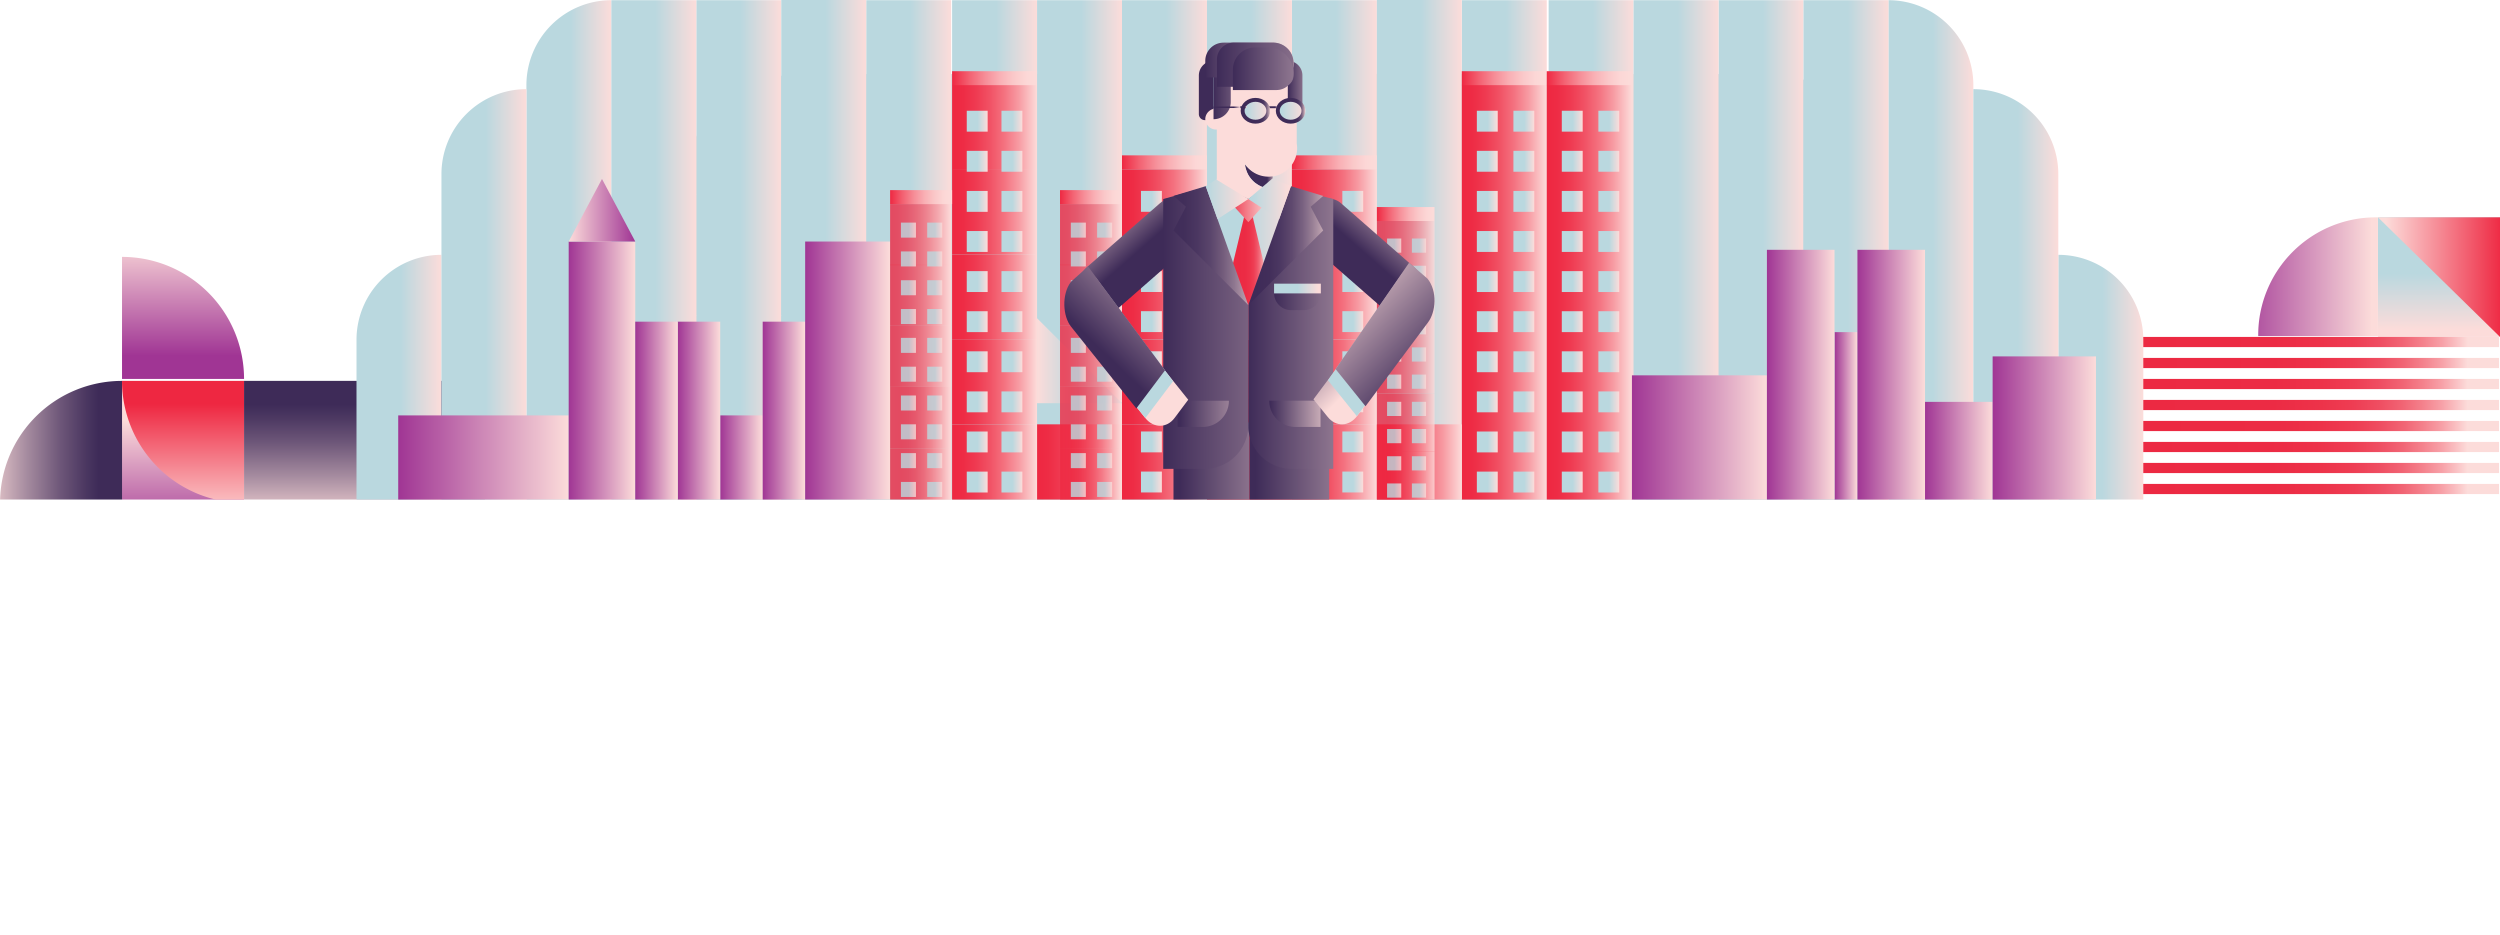 <?xml version="1.0" encoding="UTF-8"?> <svg xmlns="http://www.w3.org/2000/svg" xmlns:xlink="http://www.w3.org/1999/xlink" viewBox="0 0 1920.59 718.14"><defs><style>.cls-1,.cls-276,.cls-277{fill:none;}.cls-2{clip-path:url(#clip-path);}.cls-3{fill:url(#linear-gradient);}.cls-4{fill:url(#linear-gradient-2);}.cls-5{fill:url(#linear-gradient-3);}.cls-6{fill:url(#linear-gradient-4);}.cls-7{fill:url(#linear-gradient-5);}.cls-8{fill:url(#linear-gradient-6);}.cls-9{fill:url(#linear-gradient-7);}.cls-10{fill:url(#linear-gradient-8);}.cls-11{fill:url(#linear-gradient-9);}.cls-12{fill:url(#linear-gradient-10);}.cls-13{fill:url(#linear-gradient-11);}.cls-14{fill:url(#linear-gradient-12);}.cls-15{fill:url(#linear-gradient-13);}.cls-16{fill:url(#linear-gradient-14);}.cls-17{fill:url(#linear-gradient-15);}.cls-18{fill:url(#linear-gradient-16);}.cls-19{fill:url(#linear-gradient-17);}.cls-20{fill:url(#linear-gradient-18);}.cls-21{fill:url(#linear-gradient-19);}.cls-22{fill:url(#linear-gradient-20);}.cls-23{fill:url(#linear-gradient-21);}.cls-24{fill:url(#linear-gradient-22);}.cls-25{fill:url(#linear-gradient-23);}.cls-26{fill:url(#linear-gradient-24);}.cls-27{fill:url(#linear-gradient-25);}.cls-28{fill:url(#linear-gradient-26);}.cls-29{fill:url(#linear-gradient-27);}.cls-30{fill:url(#linear-gradient-28);}.cls-31{fill:url(#linear-gradient-29);}.cls-32{fill:url(#linear-gradient-30);}.cls-33{fill:url(#linear-gradient-31);}.cls-34{fill:url(#linear-gradient-32);}.cls-35{fill:url(#linear-gradient-33);}.cls-36{fill:url(#linear-gradient-34);}.cls-37{fill:url(#linear-gradient-35);}.cls-38{fill:url(#linear-gradient-36);}.cls-39{fill:url(#linear-gradient-37);}.cls-40{fill:url(#linear-gradient-38);}.cls-41{fill:url(#linear-gradient-39);}.cls-42{fill:url(#linear-gradient-40);}.cls-43{fill:url(#linear-gradient-41);}.cls-44{fill:url(#linear-gradient-42);}.cls-45{fill:url(#linear-gradient-43);}.cls-46{fill:url(#linear-gradient-44);}.cls-47{fill:url(#linear-gradient-45);}.cls-48{fill:url(#linear-gradient-46);}.cls-49{fill:url(#linear-gradient-47);}.cls-50{fill:url(#linear-gradient-48);}.cls-51{fill:url(#linear-gradient-49);}.cls-52{fill:url(#linear-gradient-50);}.cls-53{fill:url(#linear-gradient-51);}.cls-54{fill:url(#linear-gradient-52);}.cls-55{fill:url(#linear-gradient-53);}.cls-56{fill:url(#linear-gradient-54);}.cls-57{fill:url(#linear-gradient-55);}.cls-58{fill:url(#linear-gradient-56);}.cls-59{fill:url(#linear-gradient-57);}.cls-60{fill:url(#linear-gradient-58);}.cls-61{fill:url(#linear-gradient-59);}.cls-62{fill:url(#linear-gradient-60);}.cls-63{fill:url(#linear-gradient-61);}.cls-64{fill:url(#linear-gradient-62);}.cls-65{fill:url(#linear-gradient-63);}.cls-66{fill:url(#linear-gradient-64);}.cls-67{fill:url(#linear-gradient-65);}.cls-68{fill:url(#linear-gradient-66);}.cls-69{fill:url(#linear-gradient-67);}.cls-70{fill:url(#linear-gradient-68);}.cls-71{fill:url(#linear-gradient-69);}.cls-72{fill:url(#linear-gradient-70);}.cls-73{fill:url(#linear-gradient-71);}.cls-74{fill:url(#linear-gradient-72);}.cls-75{fill:#ee2741;}.cls-76{fill:url(#linear-gradient-73);}.cls-77{fill:url(#linear-gradient-74);}.cls-78{fill:url(#linear-gradient-75);}.cls-79{fill:url(#linear-gradient-76);}.cls-80{fill:url(#linear-gradient-77);}.cls-81{fill:url(#linear-gradient-78);}.cls-82{fill:url(#linear-gradient-79);}.cls-83{fill:url(#linear-gradient-80);}.cls-84{fill:url(#linear-gradient-81);}.cls-85{fill:url(#linear-gradient-82);}.cls-86{fill:url(#linear-gradient-83);}.cls-87{fill:url(#linear-gradient-84);}.cls-88{fill:url(#linear-gradient-85);}.cls-89{fill:url(#linear-gradient-86);}.cls-90{fill:url(#linear-gradient-87);}.cls-91{fill:url(#linear-gradient-88);}.cls-92{fill:url(#linear-gradient-89);}.cls-93{fill:url(#linear-gradient-90);}.cls-94{fill:url(#linear-gradient-91);}.cls-95{fill:url(#linear-gradient-92);}.cls-96{fill:url(#linear-gradient-93);}.cls-97{fill:url(#linear-gradient-94);}.cls-98{fill:url(#linear-gradient-95);}.cls-99{fill:url(#linear-gradient-96);}.cls-100{fill:url(#linear-gradient-97);}.cls-101{fill:url(#linear-gradient-98);}.cls-102{fill:url(#linear-gradient-99);}.cls-103{fill:url(#linear-gradient-100);}.cls-104{fill:url(#linear-gradient-101);}.cls-105{fill:url(#linear-gradient-102);}.cls-106{fill:url(#linear-gradient-103);}.cls-107{fill:url(#linear-gradient-104);}.cls-108{fill:url(#linear-gradient-105);}.cls-109{fill:url(#linear-gradient-106);}.cls-110{fill:url(#linear-gradient-107);}.cls-111{fill:url(#linear-gradient-108);}.cls-112{fill:url(#linear-gradient-109);}.cls-113{fill:url(#linear-gradient-110);}.cls-114{fill:url(#linear-gradient-111);}.cls-115{fill:url(#linear-gradient-112);}.cls-116{fill:url(#linear-gradient-113);}.cls-117{fill:url(#linear-gradient-114);}.cls-118{fill:url(#linear-gradient-115);}.cls-119,.cls-120,.cls-121,.cls-122,.cls-123,.cls-124,.cls-145,.cls-146,.cls-147,.cls-148,.cls-149,.cls-224,.cls-225,.cls-226,.cls-227,.cls-228{opacity:0.8;}.cls-119{fill:url(#linear-gradient-116);}.cls-120{fill:url(#linear-gradient-117);}.cls-121{fill:url(#linear-gradient-118);}.cls-122{fill:url(#linear-gradient-119);}.cls-123{fill:url(#linear-gradient-120);}.cls-125{fill:url(#linear-gradient-121);}.cls-126{fill:url(#linear-gradient-122);}.cls-127{fill:url(#linear-gradient-123);}.cls-128{fill:url(#linear-gradient-124);}.cls-129{fill:url(#linear-gradient-125);}.cls-130{fill:url(#linear-gradient-126);}.cls-131{fill:url(#linear-gradient-127);}.cls-132{fill:url(#linear-gradient-128);}.cls-133{fill:url(#linear-gradient-129);}.cls-134{fill:url(#linear-gradient-130);}.cls-135{fill:url(#linear-gradient-131);}.cls-136{fill:url(#linear-gradient-132);}.cls-137{fill:url(#linear-gradient-133);}.cls-138{fill:url(#linear-gradient-134);}.cls-139{fill:url(#linear-gradient-135);}.cls-140{fill:url(#linear-gradient-136);}.cls-141{fill:url(#linear-gradient-137);}.cls-142{fill:url(#linear-gradient-138);}.cls-143{fill:url(#linear-gradient-139);}.cls-144{fill:url(#linear-gradient-140);}.cls-145{fill:url(#linear-gradient-141);}.cls-146{fill:url(#linear-gradient-142);}.cls-147{fill:url(#linear-gradient-143);}.cls-148{fill:url(#linear-gradient-144);}.cls-149{fill:url(#linear-gradient-145);}.cls-150{fill:url(#linear-gradient-146);}.cls-151{fill:url(#linear-gradient-147);}.cls-152{fill:url(#linear-gradient-148);}.cls-153{fill:url(#linear-gradient-149);}.cls-154{fill:url(#linear-gradient-150);}.cls-155{fill:url(#linear-gradient-151);}.cls-156{fill:url(#linear-gradient-152);}.cls-157{fill:url(#linear-gradient-153);}.cls-158{fill:url(#linear-gradient-154);}.cls-159{fill:url(#linear-gradient-155);}.cls-160{fill:url(#linear-gradient-156);}.cls-161{fill:url(#linear-gradient-157);}.cls-162{fill:url(#linear-gradient-158);}.cls-163{fill:url(#linear-gradient-159);}.cls-164{fill:url(#linear-gradient-160);}.cls-165{fill:url(#linear-gradient-161);}.cls-166{fill:url(#linear-gradient-162);}.cls-167{fill:url(#linear-gradient-163);}.cls-168{fill:url(#linear-gradient-164);}.cls-169{fill:url(#linear-gradient-165);}.cls-170{fill:url(#linear-gradient-166);}.cls-171{fill:url(#linear-gradient-167);}.cls-172{fill:url(#linear-gradient-168);}.cls-173{fill:url(#linear-gradient-169);}.cls-174{fill:url(#linear-gradient-170);}.cls-175{fill:url(#linear-gradient-171);}.cls-176{fill:url(#linear-gradient-172);}.cls-177{fill:url(#linear-gradient-173);}.cls-178{fill:url(#linear-gradient-174);}.cls-179{fill:url(#linear-gradient-175);}.cls-180{fill:url(#linear-gradient-176);}.cls-181{fill:url(#linear-gradient-177);}.cls-182{fill:url(#linear-gradient-178);}.cls-183{fill:url(#linear-gradient-179);}.cls-184{fill:url(#linear-gradient-180);}.cls-185{fill:url(#linear-gradient-181);}.cls-186{fill:url(#linear-gradient-182);}.cls-187{fill:url(#linear-gradient-183);}.cls-188{fill:url(#linear-gradient-184);}.cls-189{fill:url(#linear-gradient-185);}.cls-190{fill:url(#linear-gradient-186);}.cls-191{fill:url(#linear-gradient-187);}.cls-192{fill:url(#linear-gradient-188);}.cls-193{fill:url(#linear-gradient-189);}.cls-194{fill:url(#linear-gradient-190);}.cls-195{fill:url(#linear-gradient-191);}.cls-196{fill:url(#linear-gradient-192);}.cls-197{fill:url(#linear-gradient-193);}.cls-198{fill:url(#linear-gradient-194);}.cls-199{fill:url(#linear-gradient-195);}.cls-200{fill:url(#linear-gradient-196);}.cls-201{fill:url(#linear-gradient-197);}.cls-202{fill:url(#linear-gradient-198);}.cls-203{fill:url(#linear-gradient-199);}.cls-204{fill:url(#linear-gradient-200);}.cls-205{fill:url(#linear-gradient-201);}.cls-206{fill:url(#linear-gradient-202);}.cls-207{fill:url(#linear-gradient-203);}.cls-208{fill:url(#linear-gradient-204);}.cls-209{fill:url(#linear-gradient-205);}.cls-210{fill:url(#linear-gradient-206);}.cls-211{fill:url(#linear-gradient-207);}.cls-212{fill:url(#linear-gradient-208);}.cls-213{fill:url(#linear-gradient-209);}.cls-214{fill:url(#linear-gradient-210);}.cls-215{fill:url(#linear-gradient-211);}.cls-216{fill:url(#linear-gradient-212);}.cls-217{fill:url(#linear-gradient-213);}.cls-218{fill:url(#linear-gradient-214);}.cls-219{fill:url(#linear-gradient-215);}.cls-220{fill:url(#linear-gradient-216);}.cls-221{fill:url(#linear-gradient-217);}.cls-222{fill:url(#linear-gradient-218);}.cls-223{fill:url(#linear-gradient-219);}.cls-224{fill:url(#linear-gradient-220);}.cls-225{fill:url(#linear-gradient-221);}.cls-226{fill:url(#linear-gradient-222);}.cls-227{fill:url(#linear-gradient-223);}.cls-228{fill:url(#linear-gradient-224);}.cls-229{fill:url(#linear-gradient-225);}.cls-230{fill:url(#linear-gradient-226);}.cls-231{fill:url(#linear-gradient-227);}.cls-232{fill:url(#linear-gradient-228);}.cls-233{fill:url(#linear-gradient-229);}.cls-234{fill:url(#linear-gradient-230);}.cls-235{fill:url(#linear-gradient-231);}.cls-236{fill:url(#linear-gradient-232);}.cls-237{fill:url(#linear-gradient-233);}.cls-238{fill:url(#linear-gradient-234);}.cls-239{fill:url(#linear-gradient-235);}.cls-240{fill:url(#linear-gradient-236);}.cls-241{fill:url(#linear-gradient-237);}.cls-242{fill:url(#linear-gradient-238);}.cls-243{fill:url(#linear-gradient-239);}.cls-244{fill:url(#linear-gradient-240);}.cls-245{fill:url(#linear-gradient-241);}.cls-246{fill:url(#linear-gradient-242);}.cls-247{fill:url(#linear-gradient-243);}.cls-248{fill:url(#linear-gradient-244);}.cls-249{fill:url(#linear-gradient-245);}.cls-250{fill:url(#linear-gradient-246);}.cls-251{fill:url(#linear-gradient-247);}.cls-252{fill:url(#linear-gradient-248);}.cls-253{fill:url(#linear-gradient-249);}.cls-254{fill:url(#linear-gradient-250);}.cls-255{fill:url(#linear-gradient-251);}.cls-256{fill:url(#linear-gradient-252);}.cls-257{fill:url(#linear-gradient-253);}.cls-258{fill:url(#linear-gradient-254);}.cls-259{fill:url(#linear-gradient-255);}.cls-260{fill:url(#linear-gradient-256);}.cls-261{fill:url(#linear-gradient-257);}.cls-262{fill:url(#linear-gradient-258);}.cls-263{fill:url(#linear-gradient-259);}.cls-264{fill:url(#linear-gradient-260);}.cls-265{fill:url(#linear-gradient-261);}.cls-266{fill:url(#linear-gradient-262);}.cls-267{fill:url(#linear-gradient-263);}.cls-268{fill:url(#linear-gradient-264);}.cls-269{fill:url(#linear-gradient-265);}.cls-270{fill:url(#linear-gradient-266);}.cls-271{fill:#fcdcda;}.cls-272{fill:url(#linear-gradient-267);}.cls-273{fill:url(#linear-gradient-268);}.cls-274{fill:url(#linear-gradient-269);}.cls-275{fill:url(#linear-gradient-270);}.cls-276,.cls-277{stroke-miterlimit:10;stroke-width:3px;}.cls-276{stroke:url(#linear-gradient-271);}.cls-277{stroke:url(#linear-gradient-272);}.cls-278{fill:url(#linear-gradient-273);}.cls-279{fill:url(#linear-gradient-274);}.cls-280{fill:url(#linear-gradient-275);}.cls-281{fill:url(#linear-gradient-276);}.cls-282{fill:url(#linear-gradient-277);}.cls-283{fill:url(#linear-gradient-278);}.cls-284{fill:url(#linear-gradient-279);}.cls-285{fill:url(#linear-gradient-280);}.cls-286{fill:url(#linear-gradient-281);}.cls-287{fill:url(#linear-gradient-282);}.cls-288{fill:url(#linear-gradient-283);}.cls-289{fill:url(#linear-gradient-284);}.cls-290{fill:url(#linear-gradient-285);}.cls-291{fill:url(#linear-gradient-286);}.cls-292{fill:url(#linear-gradient-287);}.cls-293{fill:url(#linear-gradient-288);}.cls-294{fill:url(#linear-gradient-289);}.cls-295{fill:url(#linear-gradient-290);}.cls-296{fill:url(#linear-gradient-291);}.cls-297{fill:url(#linear-gradient-292);}.cls-298{fill:url(#linear-gradient-293);}.cls-299{fill:url(#linear-gradient-294);}.cls-300{fill:url(#linear-gradient-295);}.cls-301{fill:url(#linear-gradient-296);}.cls-302{fill:url(#linear-gradient-297);}.cls-303{fill:url(#linear-gradient-298);}.cls-304{fill:url(#linear-gradient-299);}</style><clipPath id="clip-path" transform="translate(-8.97 -10.91)"><polyline class="cls-1" points="1937.66 0 1937.66 394.67 0 394.67 0 0"></polyline></clipPath><linearGradient id="linear-gradient" x1="-921.31" y1="4223.91" x2="-921.31" y2="4314.36" gradientTransform="translate(-771.72 4648.18) rotate(180)" gradientUnits="userSpaceOnUse"><stop offset="0" stop-color="#a03594"></stop><stop offset="1" stop-color="#fcdcda"></stop></linearGradient><linearGradient id="linear-gradient-2" x1="-3702.27" y1="2351.91" x2="-3702.27" y2="2442.36" gradientTransform="translate(2436.85 4052.67) rotate(90)" gradientUnits="userSpaceOnUse"><stop offset="0" stop-color="#3e2b58"></stop><stop offset="0.11" stop-color="#4b3761"></stop><stop offset="0.33" stop-color="#6e5779"></stop><stop offset="0.61" stop-color="#a58b9f"></stop><stop offset="0.96" stop-color="#f2d2d3"></stop><stop offset="1" stop-color="#fcdcda"></stop></linearGradient><linearGradient id="linear-gradient-3" x1="-3704.26" y1="-2462.79" x2="-3704.26" y2="-2372.34" gradientTransform="translate(3853.85 2784.1)" gradientUnits="userSpaceOnUse"><stop offset="0" stop-color="#ee2741"></stop><stop offset="1" stop-color="#fcdcda"></stop></linearGradient><linearGradient id="linear-gradient-4" x1="-7900.14" y1="8005.44" x2="-7900.14" y2="8095.89" gradientTransform="translate(-7750.55 8289.68) rotate(180)" xlink:href="#linear-gradient"></linearGradient><linearGradient id="linear-gradient-5" x1="280.01" y1="310.4" x2="280.01" y2="400.84" gradientTransform="matrix(1, 0, 0, 1, 0, 0)" xlink:href="#linear-gradient-2"></linearGradient><linearGradient id="linear-gradient-6" x1="1873.71" y1="164.43" x2="1873.71" y2="253.06" gradientUnits="userSpaceOnUse"><stop offset="0.52" stop-color="#bad8df"></stop><stop offset="1" stop-color="#fcdcda"></stop></linearGradient><linearGradient id="linear-gradient-7" x1="-2338.75" y1="10784.99" x2="-2447.33" y2="10784.99" gradientTransform="translate(4195.87 -10561.5)" xlink:href="#linear-gradient"></linearGradient><linearGradient id="linear-gradient-8" x1="-1924.62" y1="1635.65" x2="-1924.62" y2="1726.09" gradientTransform="translate(3558.83 2137.52) rotate(90)" xlink:href="#linear-gradient-3"></linearGradient><linearGradient id="linear-gradient-9" x1="7780.5" y1="640.58" x2="7780.5" y2="890.2" gradientTransform="translate(-5991.33 -388.1)" gradientUnits="userSpaceOnUse"><stop offset="0" stop-color="#ec2942"></stop><stop offset="0.4" stop-color="#ec2b44"></stop><stop offset="0.54" stop-color="#ed3249"></stop><stop offset="0.65" stop-color="#ee3d53"></stop><stop offset="0.73" stop-color="#ef4e62"></stop><stop offset="0.8" stop-color="#f16474"></stop><stop offset="0.86" stop-color="#f4808b"></stop><stop offset="0.92" stop-color="#f7a0a7"></stop><stop offset="0.97" stop-color="#fac4c6"></stop><stop offset="1" stop-color="#fcdcda"></stop></linearGradient><linearGradient id="linear-gradient-10" x1="7796.63" y1="640.11" x2="7796.63" y2="890.04" gradientTransform="translate(-6007.46 -404.23)" xlink:href="#linear-gradient-9"></linearGradient><linearGradient id="linear-gradient-11" x1="7893.42" y1="641.53" x2="7893.42" y2="890.35" gradientTransform="translate(-6104.25 -501.01)" xlink:href="#linear-gradient-9"></linearGradient><linearGradient id="linear-gradient-12" x1="7877.29" y1="642" x2="7877.29" y2="890.16" gradientTransform="translate(-6088.12 -484.88)" xlink:href="#linear-gradient-9"></linearGradient><linearGradient id="linear-gradient-13" x1="7861.15" y1="641.53" x2="7861.15" y2="890.04" gradientTransform="translate(-6071.99 -468.75)" xlink:href="#linear-gradient-9"></linearGradient><linearGradient id="linear-gradient-14" x1="7845.02" y1="640.11" x2="7845.02" y2="890.1" gradientTransform="translate(-6055.85 -452.62)" xlink:href="#linear-gradient-9"></linearGradient><linearGradient id="linear-gradient-15" x1="7828.89" y1="645.79" x2="7828.89" y2="890.05" gradientTransform="translate(-6039.72 -436.49)" xlink:href="#linear-gradient-9"></linearGradient><linearGradient id="linear-gradient-16" x1="7812.76" y1="637.74" x2="7812.76" y2="890.05" gradientTransform="translate(-6023.59 -420.36)" xlink:href="#linear-gradient-9"></linearGradient><linearGradient id="linear-gradient-17" x1="-4541.19" y1="284.98" x2="-4448.39" y2="284.98" gradientTransform="matrix(1, 0, 0, -1, 5444.25, 569.96)" gradientUnits="userSpaceOnUse"><stop offset="0.57" stop-color="#bad8df"></stop><stop offset="1" stop-color="#fcdcda"></stop></linearGradient><linearGradient id="linear-gradient-18" x1="-4448.32" y1="284.89" x2="-4355.53" y2="284.89" gradientTransform="matrix(1, 0, 0, -1, 5258.52, 569.78)" xlink:href="#linear-gradient-17"></linearGradient><linearGradient id="linear-gradient-19" x1="-4355.78" y1="284.89" x2="-4262.99" y2="284.89" gradientTransform="matrix(1, 0, 0, -1, 5073.45, 569.78)" xlink:href="#linear-gradient-17"></linearGradient><linearGradient id="linear-gradient-20" x1="-4263.29" y1="284.89" x2="-4170.49" y2="284.89" gradientTransform="matrix(1, 0, 0, -1, 4888.45, 569.78)" xlink:href="#linear-gradient-17"></linearGradient><linearGradient id="linear-gradient-21" x1="-4170.46" y1="537.79" x2="-4077.67" y2="537.79" gradientTransform="matrix(1, 0, 0, -1, 4702.81, 1075.58)" xlink:href="#linear-gradient-17"></linearGradient><linearGradient id="linear-gradient-22" x1="-4170.46" y1="299.86" x2="-4077.67" y2="299.86" gradientTransform="matrix(1, 0, 0, -1, 4702.81, 599.72)" xlink:href="#linear-gradient-17"></linearGradient><linearGradient id="linear-gradient-23" x1="-4170.46" y1="206.96" x2="-4077.67" y2="206.96" gradientTransform="matrix(1, 0, 0, -1, 4702.81, 413.92)" xlink:href="#linear-gradient-17"></linearGradient><linearGradient id="linear-gradient-24" x1="-4170.42" y1="114.17" x2="-4077.63" y2="114.17" gradientTransform="matrix(1, 0, 0, -1, 4702.73, 228.34)" xlink:href="#linear-gradient-17"></linearGradient><linearGradient id="linear-gradient-25" x1="-1487.14" y1="284.98" x2="-1394.34" y2="284.98" gradientTransform="translate(2473.85 -10.91)" xlink:href="#linear-gradient-17"></linearGradient><linearGradient id="linear-gradient-26" x1="-1394.27" y1="284.89" x2="-1301.48" y2="284.89" gradientTransform="translate(2473.85 -10.91)" xlink:href="#linear-gradient-17"></linearGradient><linearGradient id="linear-gradient-27" x1="-1301.74" y1="284.89" x2="-1208.94" y2="284.89" gradientTransform="translate(2473.85 -10.91)" xlink:href="#linear-gradient-17"></linearGradient><linearGradient id="linear-gradient-28" x1="-1209.24" y1="284.89" x2="-1116.44" y2="284.89" gradientTransform="translate(2473.85 -10.91)" xlink:href="#linear-gradient-17"></linearGradient><linearGradient id="linear-gradient-29" x1="-1116.41" y1="537.79" x2="-1023.62" y2="537.79" gradientTransform="translate(2473.85 -10.91)" xlink:href="#linear-gradient-17"></linearGradient><linearGradient id="linear-gradient-30" x1="-1116.41" y1="299.86" x2="-1023.62" y2="299.86" gradientTransform="translate(2473.85 -10.91)" xlink:href="#linear-gradient-17"></linearGradient><linearGradient id="linear-gradient-31" x1="-1116.41" y1="206.96" x2="-1023.62" y2="206.96" gradientTransform="translate(2473.85 -10.91)" xlink:href="#linear-gradient-17"></linearGradient><linearGradient id="linear-gradient-32" x1="-1116.37" y1="114.17" x2="-1023.58" y2="114.17" gradientTransform="translate(2473.85 -10.91)" xlink:href="#linear-gradient-17"></linearGradient><linearGradient id="linear-gradient-33" x1="1450.77" y1="195.65" x2="1516.04" y2="195.65" xlink:href="#linear-gradient-6"></linearGradient><linearGradient id="linear-gradient-34" x1="1320.25" y1="195.65" x2="1385.51" y2="195.65" xlink:href="#linear-gradient-6"></linearGradient><linearGradient id="linear-gradient-35" x1="1385.51" y1="195.71" x2="1450.77" y2="195.71" xlink:href="#linear-gradient-6"></linearGradient><linearGradient id="linear-gradient-36" x1="1189.72" y1="195.77" x2="1254.98" y2="195.77" xlink:href="#linear-gradient-6"></linearGradient><linearGradient id="linear-gradient-37" x1="1581.3" y1="293.58" x2="1646.57" y2="293.58" xlink:href="#linear-gradient-6"></linearGradient><linearGradient id="linear-gradient-38" x1="1254.98" y1="195.65" x2="1320.25" y2="195.65" xlink:href="#linear-gradient-6"></linearGradient><linearGradient id="linear-gradient-39" x1="1516.04" y1="229.94" x2="1581.3" y2="229.94" xlink:href="#linear-gradient-6"></linearGradient><linearGradient id="linear-gradient-40" x1="992.49" y1="195.65" x2="1057.75" y2="195.65" xlink:href="#linear-gradient-6"></linearGradient><linearGradient id="linear-gradient-41" x1="861.96" y1="195.65" x2="927.23" y2="195.65" xlink:href="#linear-gradient-6"></linearGradient><linearGradient id="linear-gradient-42" x1="927.23" y1="195.71" x2="992.49" y2="195.71" xlink:href="#linear-gradient-6"></linearGradient><linearGradient id="linear-gradient-43" x1="731.44" y1="195.77" x2="796.7" y2="195.77" xlink:href="#linear-gradient-6"></linearGradient><linearGradient id="linear-gradient-44" x1="1123.02" y1="195.77" x2="1188.28" y2="195.77" xlink:href="#linear-gradient-6"></linearGradient><linearGradient id="linear-gradient-45" x1="796.7" y1="195.65" x2="861.96" y2="195.65" xlink:href="#linear-gradient-6"></linearGradient><linearGradient id="linear-gradient-46" x1="1057.75" y1="195.69" x2="1123.02" y2="195.69" xlink:href="#linear-gradient-6"></linearGradient><linearGradient id="linear-gradient-47" x1="534.93" y1="195.65" x2="600.2" y2="195.65" xlink:href="#linear-gradient-6"></linearGradient><linearGradient id="linear-gradient-48" x1="404.41" y1="195.65" x2="469.67" y2="195.65" xlink:href="#linear-gradient-6"></linearGradient><linearGradient id="linear-gradient-49" x1="469.67" y1="195.71" x2="534.93" y2="195.71" xlink:href="#linear-gradient-6"></linearGradient><linearGradient id="linear-gradient-50" x1="273.88" y1="293.58" x2="339.14" y2="293.58" xlink:href="#linear-gradient-6"></linearGradient><linearGradient id="linear-gradient-51" x1="665.46" y1="195.77" x2="730.73" y2="195.77" xlink:href="#linear-gradient-6"></linearGradient><linearGradient id="linear-gradient-52" x1="339.14" y1="229.82" x2="404.41" y2="229.82" xlink:href="#linear-gradient-6"></linearGradient><linearGradient id="linear-gradient-53" x1="600.2" y1="195.69" x2="665.46" y2="195.69" xlink:href="#linear-gradient-6"></linearGradient><linearGradient id="linear-gradient-54" x1="305.93" y1="355.14" x2="436.89" y2="355.14" gradientTransform="matrix(1, 0, 0, 1, 0, 0)" xlink:href="#linear-gradient"></linearGradient><linearGradient id="linear-gradient-55" x1="553.29" y1="355.14" x2="585.93" y2="355.14" gradientTransform="matrix(1, 0, 0, 1, 0, 0)" xlink:href="#linear-gradient"></linearGradient><linearGradient id="linear-gradient-56" x1="1253.55" y1="339.75" x2="1357.41" y2="339.75" gradientTransform="matrix(1, 0, 0, 1, 0, 0)" xlink:href="#linear-gradient"></linearGradient><linearGradient id="linear-gradient-57" x1="1409.34" y1="323.15" x2="1426.95" y2="323.15" gradientTransform="matrix(1, 0, 0, 1, 0, 0)" xlink:href="#linear-gradient"></linearGradient><linearGradient id="linear-gradient-58" x1="1357.41" y1="291.54" x2="1409.34" y2="291.54" gradientTransform="matrix(1, 0, 0, 1, 0, 0)" xlink:href="#linear-gradient"></linearGradient><linearGradient id="linear-gradient-59" x1="1426.95" y1="291.54" x2="1478.88" y2="291.54" gradientTransform="matrix(1, 0, 0, 1, 0, 0)" xlink:href="#linear-gradient"></linearGradient><linearGradient id="linear-gradient-60" x1="1478.88" y1="349.94" x2="1530.81" y2="349.94" gradientTransform="matrix(1, 0, 0, 1, 0, 0)" xlink:href="#linear-gradient"></linearGradient><linearGradient id="linear-gradient-61" x1="1530.81" y1="332.48" x2="1610.2" y2="332.48" gradientTransform="matrix(1, 0, 0, 1, 0, 0)" xlink:href="#linear-gradient"></linearGradient><linearGradient id="linear-gradient-62" x1="585.93" y1="319.13" x2="618.56" y2="319.13" gradientTransform="matrix(1, 0, 0, 1, 0, 0)" xlink:href="#linear-gradient"></linearGradient><linearGradient id="linear-gradient-63" x1="520.66" y1="319.13" x2="553.29" y2="319.13" gradientTransform="matrix(1, 0, 0, 1, 0, 0)" xlink:href="#linear-gradient"></linearGradient><linearGradient id="linear-gradient-64" x1="436.89" y1="288.34" x2="488.03" y2="288.34" gradientTransform="matrix(1, 0, 0, 1, 0, 0)" xlink:href="#linear-gradient"></linearGradient><linearGradient id="linear-gradient-65" x1="488.03" y1="319.13" x2="520.66" y2="319.13" gradientTransform="matrix(1, 0, 0, 1, 0, 0)" xlink:href="#linear-gradient"></linearGradient><linearGradient id="linear-gradient-66" x1="-3787.81" y1="10875.62" x2="-3736.66" y2="10875.62" gradientTransform="translate(-3299.78 11037.13) rotate(180)" xlink:href="#linear-gradient"></linearGradient><linearGradient id="linear-gradient-67" x1="618.56" y1="288.34" x2="683.82" y2="288.34" gradientTransform="matrix(1, 0, 0, 1, 0, 0)" xlink:href="#linear-gradient"></linearGradient><linearGradient id="linear-gradient-68" x1="1123.02" y1="228.26" x2="1188.28" y2="228.26" gradientUnits="userSpaceOnUse"><stop offset="0" stop-color="#ee2741"></stop><stop offset="0.13" stop-color="#ee2c45"></stop><stop offset="0.28" stop-color="#ef3a51"></stop><stop offset="0.44" stop-color="#f15164"></stop><stop offset="0.61" stop-color="#f4717f"></stop><stop offset="0.78" stop-color="#f79aa2"></stop><stop offset="0.95" stop-color="#fbcccd"></stop><stop offset="1" stop-color="#fcdcda"></stop></linearGradient><linearGradient id="linear-gradient-69" x1="992.49" y1="162.7" x2="1057.75" y2="162.7" xlink:href="#linear-gradient-68"></linearGradient><linearGradient id="linear-gradient-70" x1="796.7" y1="358.62" x2="861.96" y2="358.62" xlink:href="#linear-gradient-68"></linearGradient><linearGradient id="linear-gradient-71" x1="-58.71" y1="11728.44" x2="6.55" y2="11728.44" gradientTransform="translate(803.25 12005.54) rotate(180)" xlink:href="#linear-gradient-6"></linearGradient><linearGradient id="linear-gradient-72" x1="861.96" y1="358.62" x2="927.23" y2="358.62" xlink:href="#linear-gradient-68"></linearGradient><linearGradient id="linear-gradient-73" x1="992.49" y1="358.62" x2="1057.76" y2="358.62" xlink:href="#linear-gradient-68"></linearGradient><linearGradient id="linear-gradient-74" x1="1057.76" y1="358.62" x2="1123.02" y2="358.62" xlink:href="#linear-gradient-68"></linearGradient><linearGradient id="linear-gradient-75" x1="861.96" y1="293.36" x2="927.23" y2="293.36" xlink:href="#linear-gradient-68"></linearGradient><linearGradient id="linear-gradient-76" x1="992.49" y1="293.36" x2="1057.76" y2="293.36" xlink:href="#linear-gradient-68"></linearGradient><linearGradient id="linear-gradient-77" x1="731.44" y1="228.12" x2="796.7" y2="228.12" xlink:href="#linear-gradient-68"></linearGradient><linearGradient id="linear-gradient-78" x1="861.96" y1="227.96" x2="927.23" y2="227.96" xlink:href="#linear-gradient-68"></linearGradient><linearGradient id="linear-gradient-79" x1="927.23" y1="227.96" x2="992.49" y2="227.96" xlink:href="#linear-gradient-68"></linearGradient><linearGradient id="linear-gradient-80" x1="992.49" y1="227.96" x2="1057.75" y2="227.96" xlink:href="#linear-gradient-68"></linearGradient><linearGradient id="linear-gradient-81" x1="731.44" y1="162.85" x2="796.7" y2="162.85" xlink:href="#linear-gradient-68"></linearGradient><linearGradient id="linear-gradient-82" x1="861.96" y1="162.7" x2="927.23" y2="162.7" xlink:href="#linear-gradient-68"></linearGradient><linearGradient id="linear-gradient-83" x1="731.44" y1="97.9" x2="796.7" y2="97.9" xlink:href="#linear-gradient-68"></linearGradient><linearGradient id="linear-gradient-84" x1="731.44" y1="358.62" x2="796.7" y2="358.62" xlink:href="#linear-gradient-68"></linearGradient><linearGradient id="linear-gradient-85" x1="731.44" y1="293.29" x2="796.7" y2="293.29" xlink:href="#linear-gradient-68"></linearGradient><linearGradient id="linear-gradient-86" x1="769.38" y1="93.11" x2="785.44" y2="93.11" xlink:href="#linear-gradient-6"></linearGradient><linearGradient id="linear-gradient-87" x1="769.38" y1="123.91" x2="785.44" y2="123.91" xlink:href="#linear-gradient-6"></linearGradient><linearGradient id="linear-gradient-88" x1="769.38" y1="154.71" x2="785.44" y2="154.71" xlink:href="#linear-gradient-6"></linearGradient><linearGradient id="linear-gradient-89" x1="769.38" y1="185.52" x2="785.44" y2="185.52" xlink:href="#linear-gradient-6"></linearGradient><linearGradient id="linear-gradient-90" x1="769.38" y1="216.32" x2="785.44" y2="216.32" xlink:href="#linear-gradient-6"></linearGradient><linearGradient id="linear-gradient-91" x1="769.38" y1="247.12" x2="785.44" y2="247.12" xlink:href="#linear-gradient-6"></linearGradient><linearGradient id="linear-gradient-92" x1="769.38" y1="277.92" x2="785.44" y2="277.92" xlink:href="#linear-gradient-6"></linearGradient><linearGradient id="linear-gradient-93" x1="769.38" y1="308.72" x2="785.44" y2="308.72" xlink:href="#linear-gradient-6"></linearGradient><linearGradient id="linear-gradient-94" x1="769.38" y1="339.52" x2="785.44" y2="339.52" xlink:href="#linear-gradient-6"></linearGradient><linearGradient id="linear-gradient-95" x1="769.38" y1="370.33" x2="785.44" y2="370.33" xlink:href="#linear-gradient-6"></linearGradient><linearGradient id="linear-gradient-96" x1="1134.57" y1="93.11" x2="1150.62" y2="93.11" xlink:href="#linear-gradient-6"></linearGradient><linearGradient id="linear-gradient-97" x1="1134.57" y1="123.91" x2="1150.62" y2="123.91" xlink:href="#linear-gradient-6"></linearGradient><linearGradient id="linear-gradient-98" x1="1134.57" y1="154.71" x2="1150.62" y2="154.71" xlink:href="#linear-gradient-6"></linearGradient><linearGradient id="linear-gradient-99" x1="1134.57" y1="185.52" x2="1150.62" y2="185.52" xlink:href="#linear-gradient-6"></linearGradient><linearGradient id="linear-gradient-100" x1="1134.57" y1="216.32" x2="1150.62" y2="216.32" xlink:href="#linear-gradient-6"></linearGradient><linearGradient id="linear-gradient-101" x1="1134.57" y1="247.12" x2="1150.62" y2="247.12" xlink:href="#linear-gradient-6"></linearGradient><linearGradient id="linear-gradient-102" x1="1134.57" y1="277.92" x2="1150.62" y2="277.92" xlink:href="#linear-gradient-6"></linearGradient><linearGradient id="linear-gradient-103" x1="1134.57" y1="308.72" x2="1150.62" y2="308.72" xlink:href="#linear-gradient-6"></linearGradient><linearGradient id="linear-gradient-104" x1="1134.57" y1="339.52" x2="1150.62" y2="339.52" xlink:href="#linear-gradient-6"></linearGradient><linearGradient id="linear-gradient-105" x1="1134.57" y1="370.33" x2="1150.62" y2="370.33" xlink:href="#linear-gradient-6"></linearGradient><linearGradient id="linear-gradient-106" x1="1162.67" y1="93.11" x2="1178.73" y2="93.11" xlink:href="#linear-gradient-6"></linearGradient><linearGradient id="linear-gradient-107" x1="1162.67" y1="123.91" x2="1178.73" y2="123.91" xlink:href="#linear-gradient-6"></linearGradient><linearGradient id="linear-gradient-108" x1="1162.67" y1="154.71" x2="1178.73" y2="154.71" xlink:href="#linear-gradient-6"></linearGradient><linearGradient id="linear-gradient-109" x1="1162.67" y1="185.52" x2="1178.73" y2="185.52" xlink:href="#linear-gradient-6"></linearGradient><linearGradient id="linear-gradient-110" x1="1162.67" y1="216.32" x2="1178.73" y2="216.32" xlink:href="#linear-gradient-6"></linearGradient><linearGradient id="linear-gradient-111" x1="1162.67" y1="247.12" x2="1178.73" y2="247.12" xlink:href="#linear-gradient-6"></linearGradient><linearGradient id="linear-gradient-112" x1="1162.67" y1="277.92" x2="1178.73" y2="277.92" xlink:href="#linear-gradient-6"></linearGradient><linearGradient id="linear-gradient-113" x1="1162.67" y1="308.72" x2="1178.73" y2="308.72" xlink:href="#linear-gradient-6"></linearGradient><linearGradient id="linear-gradient-114" x1="1162.67" y1="339.52" x2="1178.73" y2="339.52" xlink:href="#linear-gradient-6"></linearGradient><linearGradient id="linear-gradient-115" x1="1162.67" y1="370.33" x2="1178.73" y2="370.33" xlink:href="#linear-gradient-6"></linearGradient><linearGradient id="linear-gradient-116" x1="814.35" y1="273.81" x2="861.25" y2="273.81" xlink:href="#linear-gradient-68"></linearGradient><linearGradient id="linear-gradient-117" x1="814.35" y1="226.91" x2="861.25" y2="226.91" xlink:href="#linear-gradient-68"></linearGradient><linearGradient id="linear-gradient-118" x1="814.35" y1="180.22" x2="861.25" y2="180.22" xlink:href="#linear-gradient-68"></linearGradient><linearGradient id="linear-gradient-119" x1="823.32" y1="378.61" x2="870.22" y2="378.61" gradientTransform="translate(1693.54 757.22) rotate(180)" gradientUnits="userSpaceOnUse"><stop offset="0" stop-color="#ed2a43"></stop><stop offset="0.19" stop-color="#ee2741"></stop><stop offset="0.3" stop-color="#ee2c45"></stop><stop offset="0.42" stop-color="#ef3a51"></stop><stop offset="0.55" stop-color="#f15164"></stop><stop offset="0.68" stop-color="#f4717f"></stop><stop offset="0.82" stop-color="#f79aa2"></stop><stop offset="0.96" stop-color="#fbcccd"></stop><stop offset="1" stop-color="#fcdcda"></stop></linearGradient><linearGradient id="linear-gradient-120" x1="823.32" y1="331.66" x2="870.22" y2="331.66" gradientTransform="translate(1693.54 663.31) rotate(180)" xlink:href="#linear-gradient-119"></linearGradient><linearGradient id="linear-gradient-121" x1="822.65" y1="176.78" x2="834.19" y2="176.78" xlink:href="#linear-gradient-6"></linearGradient><linearGradient id="linear-gradient-122" x1="822.65" y1="198.92" x2="834.19" y2="198.92" xlink:href="#linear-gradient-6"></linearGradient><linearGradient id="linear-gradient-123" x1="822.65" y1="221.06" x2="834.19" y2="221.06" xlink:href="#linear-gradient-6"></linearGradient><linearGradient id="linear-gradient-124" x1="822.65" y1="243.19" x2="834.19" y2="243.19" xlink:href="#linear-gradient-6"></linearGradient><linearGradient id="linear-gradient-125" x1="822.65" y1="265.33" x2="834.19" y2="265.33" xlink:href="#linear-gradient-6"></linearGradient><linearGradient id="linear-gradient-126" x1="822.65" y1="287.47" x2="834.19" y2="287.47" xlink:href="#linear-gradient-6"></linearGradient><linearGradient id="linear-gradient-127" x1="822.65" y1="309.6" x2="834.19" y2="309.6" xlink:href="#linear-gradient-6"></linearGradient><linearGradient id="linear-gradient-128" x1="822.65" y1="331.74" x2="834.19" y2="331.74" xlink:href="#linear-gradient-6"></linearGradient><linearGradient id="linear-gradient-129" x1="822.65" y1="353.87" x2="834.19" y2="353.87" xlink:href="#linear-gradient-6"></linearGradient><linearGradient id="linear-gradient-130" x1="822.65" y1="376.01" x2="834.19" y2="376.01" xlink:href="#linear-gradient-6"></linearGradient><linearGradient id="linear-gradient-131" x1="842.85" y1="176.78" x2="854.39" y2="176.78" xlink:href="#linear-gradient-6"></linearGradient><linearGradient id="linear-gradient-132" x1="842.85" y1="198.92" x2="854.39" y2="198.92" xlink:href="#linear-gradient-6"></linearGradient><linearGradient id="linear-gradient-133" x1="842.85" y1="221.06" x2="854.39" y2="221.06" xlink:href="#linear-gradient-6"></linearGradient><linearGradient id="linear-gradient-134" x1="842.85" y1="243.19" x2="854.39" y2="243.19" xlink:href="#linear-gradient-6"></linearGradient><linearGradient id="linear-gradient-135" x1="842.85" y1="265.33" x2="854.39" y2="265.33" xlink:href="#linear-gradient-6"></linearGradient><linearGradient id="linear-gradient-136" x1="842.85" y1="287.47" x2="854.39" y2="287.47" xlink:href="#linear-gradient-6"></linearGradient><linearGradient id="linear-gradient-137" x1="842.85" y1="309.6" x2="854.39" y2="309.6" xlink:href="#linear-gradient-6"></linearGradient><linearGradient id="linear-gradient-138" x1="842.85" y1="331.74" x2="854.39" y2="331.74" xlink:href="#linear-gradient-6"></linearGradient><linearGradient id="linear-gradient-139" x1="842.85" y1="353.87" x2="854.39" y2="353.87" xlink:href="#linear-gradient-6"></linearGradient><linearGradient id="linear-gradient-140" x1="842.85" y1="376.01" x2="854.39" y2="376.01" xlink:href="#linear-gradient-6"></linearGradient><linearGradient id="linear-gradient-141" x1="1057.76" y1="280.32" x2="1102.05" y2="280.32" xlink:href="#linear-gradient-68"></linearGradient><linearGradient id="linear-gradient-142" x1="1057.76" y1="236.02" x2="1102.05" y2="236.02" xlink:href="#linear-gradient-68"></linearGradient><linearGradient id="linear-gradient-143" x1="1057.76" y1="191.93" x2="1102.05" y2="191.93" xlink:href="#linear-gradient-68"></linearGradient><linearGradient id="linear-gradient-144" x1="1066.72" y1="379.91" x2="1111.02" y2="379.91" gradientTransform="translate(2177.75 759.82) rotate(180)" xlink:href="#linear-gradient-119"></linearGradient><linearGradient id="linear-gradient-145" x1="1066.72" y1="335.57" x2="1111.02" y2="335.57" gradientTransform="translate(2177.75 671.13) rotate(180)" xlink:href="#linear-gradient-119"></linearGradient><linearGradient id="linear-gradient-146" x1="1065.6" y1="188.68" x2="1076.49" y2="188.68" xlink:href="#linear-gradient-6"></linearGradient><linearGradient id="linear-gradient-147" x1="1065.6" y1="209.59" x2="1076.49" y2="209.59" xlink:href="#linear-gradient-6"></linearGradient><linearGradient id="linear-gradient-148" x1="1065.6" y1="230.5" x2="1076.49" y2="230.5" xlink:href="#linear-gradient-6"></linearGradient><linearGradient id="linear-gradient-149" x1="1065.6" y1="251.41" x2="1076.49" y2="251.41" xlink:href="#linear-gradient-6"></linearGradient><linearGradient id="linear-gradient-150" x1="1065.6" y1="272.31" x2="1076.49" y2="272.31" xlink:href="#linear-gradient-6"></linearGradient><linearGradient id="linear-gradient-151" x1="1065.6" y1="293.22" x2="1076.49" y2="293.22" xlink:href="#linear-gradient-6"></linearGradient><linearGradient id="linear-gradient-152" x1="1065.6" y1="314.13" x2="1076.49" y2="314.13" xlink:href="#linear-gradient-6"></linearGradient><linearGradient id="linear-gradient-153" x1="1065.6" y1="335.04" x2="1076.49" y2="335.04" xlink:href="#linear-gradient-6"></linearGradient><linearGradient id="linear-gradient-154" x1="1065.6" y1="355.94" x2="1076.49" y2="355.94" xlink:href="#linear-gradient-6"></linearGradient><linearGradient id="linear-gradient-155" x1="1065.6" y1="376.85" x2="1076.49" y2="376.85" xlink:href="#linear-gradient-6"></linearGradient><linearGradient id="linear-gradient-156" x1="1084.67" y1="188.68" x2="1095.57" y2="188.68" xlink:href="#linear-gradient-6"></linearGradient><linearGradient id="linear-gradient-157" x1="1084.67" y1="209.59" x2="1095.57" y2="209.59" xlink:href="#linear-gradient-6"></linearGradient><linearGradient id="linear-gradient-158" x1="1084.67" y1="230.5" x2="1095.57" y2="230.5" xlink:href="#linear-gradient-6"></linearGradient><linearGradient id="linear-gradient-159" x1="1084.67" y1="251.41" x2="1095.57" y2="251.41" xlink:href="#linear-gradient-6"></linearGradient><linearGradient id="linear-gradient-160" x1="1084.67" y1="272.31" x2="1095.57" y2="272.31" xlink:href="#linear-gradient-6"></linearGradient><linearGradient id="linear-gradient-161" x1="1084.67" y1="293.22" x2="1095.57" y2="293.22" xlink:href="#linear-gradient-6"></linearGradient><linearGradient id="linear-gradient-162" x1="1084.67" y1="314.13" x2="1095.57" y2="314.13" xlink:href="#linear-gradient-6"></linearGradient><linearGradient id="linear-gradient-163" x1="1084.67" y1="335.04" x2="1095.57" y2="335.04" xlink:href="#linear-gradient-6"></linearGradient><linearGradient id="linear-gradient-164" x1="1084.67" y1="355.94" x2="1095.57" y2="355.94" xlink:href="#linear-gradient-6"></linearGradient><linearGradient id="linear-gradient-165" x1="1084.67" y1="376.85" x2="1095.57" y2="376.85" xlink:href="#linear-gradient-6"></linearGradient><linearGradient id="linear-gradient-166" x1="876.54" y1="154.69" x2="892.6" y2="154.69" xlink:href="#linear-gradient-6"></linearGradient><linearGradient id="linear-gradient-167" x1="876.54" y1="185.49" x2="892.6" y2="185.49" xlink:href="#linear-gradient-6"></linearGradient><linearGradient id="linear-gradient-168" x1="876.54" y1="216.29" x2="892.6" y2="216.29" xlink:href="#linear-gradient-6"></linearGradient><linearGradient id="linear-gradient-169" x1="876.54" y1="247.09" x2="892.6" y2="247.09" xlink:href="#linear-gradient-6"></linearGradient><linearGradient id="linear-gradient-170" x1="876.54" y1="277.89" x2="892.6" y2="277.89" xlink:href="#linear-gradient-6"></linearGradient><linearGradient id="linear-gradient-171" x1="876.54" y1="308.7" x2="892.6" y2="308.7" xlink:href="#linear-gradient-6"></linearGradient><linearGradient id="linear-gradient-172" x1="876.54" y1="339.5" x2="892.6" y2="339.5" xlink:href="#linear-gradient-6"></linearGradient><linearGradient id="linear-gradient-173" x1="876.54" y1="370.3" x2="892.6" y2="370.3" xlink:href="#linear-gradient-6"></linearGradient><linearGradient id="linear-gradient-174" x1="1031.24" y1="154.69" x2="1047.29" y2="154.69" xlink:href="#linear-gradient-6"></linearGradient><linearGradient id="linear-gradient-175" x1="1031.24" y1="185.49" x2="1047.29" y2="185.49" xlink:href="#linear-gradient-6"></linearGradient><linearGradient id="linear-gradient-176" x1="1031.24" y1="216.29" x2="1047.29" y2="216.29" xlink:href="#linear-gradient-6"></linearGradient><linearGradient id="linear-gradient-177" x1="1031.24" y1="247.09" x2="1047.29" y2="247.09" xlink:href="#linear-gradient-6"></linearGradient><linearGradient id="linear-gradient-178" x1="1031.24" y1="277.89" x2="1047.29" y2="277.89" xlink:href="#linear-gradient-6"></linearGradient><linearGradient id="linear-gradient-179" x1="1031.24" y1="308.7" x2="1047.29" y2="308.7" xlink:href="#linear-gradient-6"></linearGradient><linearGradient id="linear-gradient-180" x1="1031.24" y1="339.5" x2="1047.29" y2="339.5" xlink:href="#linear-gradient-6"></linearGradient><linearGradient id="linear-gradient-181" x1="1031.24" y1="370.3" x2="1047.29" y2="370.3" xlink:href="#linear-gradient-6"></linearGradient><linearGradient id="linear-gradient-182" x1="742.7" y1="93.11" x2="758.75" y2="93.11" xlink:href="#linear-gradient-6"></linearGradient><linearGradient id="linear-gradient-183" x1="742.7" y1="123.91" x2="758.75" y2="123.91" xlink:href="#linear-gradient-6"></linearGradient><linearGradient id="linear-gradient-184" x1="742.7" y1="154.71" x2="758.75" y2="154.71" xlink:href="#linear-gradient-6"></linearGradient><linearGradient id="linear-gradient-185" x1="742.7" y1="185.52" x2="758.75" y2="185.52" xlink:href="#linear-gradient-6"></linearGradient><linearGradient id="linear-gradient-186" x1="742.7" y1="216.32" x2="758.75" y2="216.32" xlink:href="#linear-gradient-6"></linearGradient><linearGradient id="linear-gradient-187" x1="742.7" y1="247.12" x2="758.75" y2="247.12" xlink:href="#linear-gradient-6"></linearGradient><linearGradient id="linear-gradient-188" x1="742.7" y1="277.92" x2="758.75" y2="277.92" xlink:href="#linear-gradient-6"></linearGradient><linearGradient id="linear-gradient-189" x1="742.7" y1="308.72" x2="758.75" y2="308.72" xlink:href="#linear-gradient-6"></linearGradient><linearGradient id="linear-gradient-190" x1="742.7" y1="339.52" x2="758.75" y2="339.52" xlink:href="#linear-gradient-6"></linearGradient><linearGradient id="linear-gradient-191" x1="742.7" y1="370.33" x2="758.75" y2="370.33" xlink:href="#linear-gradient-6"></linearGradient><linearGradient id="linear-gradient-192" x1="731.44" y1="60.06" x2="796.7" y2="60.06" gradientUnits="userSpaceOnUse"><stop offset="0" stop-color="#ee2741"></stop><stop offset="0.02" stop-color="#ef2e47"></stop><stop offset="0.21" stop-color="#f36373"></stop><stop offset="0.39" stop-color="#f68e98"></stop><stop offset="0.56" stop-color="#f9b0b5"></stop><stop offset="0.72" stop-color="#fac8c9"></stop><stop offset="0.87" stop-color="#fcd7d6"></stop><stop offset="1" stop-color="#fcdcda"></stop></linearGradient><linearGradient id="linear-gradient-193" x1="1123.02" y1="60.06" x2="1188.28" y2="60.06" xlink:href="#linear-gradient-192"></linearGradient><linearGradient id="linear-gradient-194" x1="1188.28" y1="228.26" x2="1253.55" y2="228.26" xlink:href="#linear-gradient-68"></linearGradient><linearGradient id="linear-gradient-195" x1="1199.83" y1="93.11" x2="1215.89" y2="93.11" xlink:href="#linear-gradient-6"></linearGradient><linearGradient id="linear-gradient-196" x1="1199.83" y1="123.91" x2="1215.89" y2="123.91" xlink:href="#linear-gradient-6"></linearGradient><linearGradient id="linear-gradient-197" x1="1199.83" y1="154.71" x2="1215.89" y2="154.71" xlink:href="#linear-gradient-6"></linearGradient><linearGradient id="linear-gradient-198" x1="1199.83" y1="185.52" x2="1215.89" y2="185.52" xlink:href="#linear-gradient-6"></linearGradient><linearGradient id="linear-gradient-199" x1="1199.83" y1="216.32" x2="1215.89" y2="216.32" xlink:href="#linear-gradient-6"></linearGradient><linearGradient id="linear-gradient-200" x1="1199.83" y1="247.12" x2="1215.89" y2="247.12" xlink:href="#linear-gradient-6"></linearGradient><linearGradient id="linear-gradient-201" x1="1199.83" y1="277.92" x2="1215.89" y2="277.92" xlink:href="#linear-gradient-6"></linearGradient><linearGradient id="linear-gradient-202" x1="1199.83" y1="308.72" x2="1215.89" y2="308.72" xlink:href="#linear-gradient-6"></linearGradient><linearGradient id="linear-gradient-203" x1="1199.83" y1="339.52" x2="1215.89" y2="339.52" xlink:href="#linear-gradient-6"></linearGradient><linearGradient id="linear-gradient-204" x1="1199.83" y1="370.33" x2="1215.89" y2="370.33" xlink:href="#linear-gradient-6"></linearGradient><linearGradient id="linear-gradient-205" x1="1227.94" y1="93.11" x2="1243.99" y2="93.11" xlink:href="#linear-gradient-6"></linearGradient><linearGradient id="linear-gradient-206" x1="1227.94" y1="123.91" x2="1243.99" y2="123.91" xlink:href="#linear-gradient-6"></linearGradient><linearGradient id="linear-gradient-207" x1="1227.94" y1="154.71" x2="1243.99" y2="154.71" xlink:href="#linear-gradient-6"></linearGradient><linearGradient id="linear-gradient-208" x1="1227.94" y1="185.52" x2="1243.99" y2="185.52" xlink:href="#linear-gradient-6"></linearGradient><linearGradient id="linear-gradient-209" x1="1227.94" y1="216.32" x2="1243.99" y2="216.32" xlink:href="#linear-gradient-6"></linearGradient><linearGradient id="linear-gradient-210" x1="1227.94" y1="247.12" x2="1243.99" y2="247.12" xlink:href="#linear-gradient-6"></linearGradient><linearGradient id="linear-gradient-211" x1="1227.94" y1="277.92" x2="1243.99" y2="277.92" xlink:href="#linear-gradient-6"></linearGradient><linearGradient id="linear-gradient-212" x1="1227.94" y1="308.72" x2="1243.99" y2="308.72" xlink:href="#linear-gradient-6"></linearGradient><linearGradient id="linear-gradient-213" x1="1227.94" y1="339.52" x2="1243.99" y2="339.52" xlink:href="#linear-gradient-6"></linearGradient><linearGradient id="linear-gradient-214" x1="1227.94" y1="370.33" x2="1243.99" y2="370.33" xlink:href="#linear-gradient-6"></linearGradient><linearGradient id="linear-gradient-215" x1="1188.28" y1="60.06" x2="1253.55" y2="60.06" xlink:href="#linear-gradient-192"></linearGradient><linearGradient id="linear-gradient-216" x1="1057.76" y1="164.42" x2="1102.05" y2="164.42" xlink:href="#linear-gradient-192"></linearGradient><linearGradient id="linear-gradient-217" x1="992.49" y1="124.71" x2="1057.75" y2="124.71" xlink:href="#linear-gradient-192"></linearGradient><linearGradient id="linear-gradient-218" x1="861.96" y1="124.71" x2="927.23" y2="124.71" xlink:href="#linear-gradient-192"></linearGradient><linearGradient id="linear-gradient-219" x1="814.35" y1="151.41" x2="861.96" y2="151.41" xlink:href="#linear-gradient-192"></linearGradient><linearGradient id="linear-gradient-220" x1="683.82" y1="273.81" x2="730.73" y2="273.81" xlink:href="#linear-gradient-68"></linearGradient><linearGradient id="linear-gradient-221" x1="683.82" y1="226.91" x2="730.73" y2="226.91" xlink:href="#linear-gradient-68"></linearGradient><linearGradient id="linear-gradient-222" x1="683.82" y1="180.22" x2="730.73" y2="180.22" xlink:href="#linear-gradient-68"></linearGradient><linearGradient id="linear-gradient-223" x1="692.79" y1="378.61" x2="739.69" y2="378.61" gradientTransform="translate(1432.48 757.22) rotate(180)" xlink:href="#linear-gradient-119"></linearGradient><linearGradient id="linear-gradient-224" x1="692.79" y1="331.66" x2="739.69" y2="331.66" gradientTransform="translate(1432.48 663.31) rotate(180)" xlink:href="#linear-gradient-119"></linearGradient><linearGradient id="linear-gradient-225" x1="692.12" y1="176.78" x2="703.66" y2="176.78" xlink:href="#linear-gradient-6"></linearGradient><linearGradient id="linear-gradient-226" x1="692.12" y1="198.92" x2="703.66" y2="198.92" xlink:href="#linear-gradient-6"></linearGradient><linearGradient id="linear-gradient-227" x1="692.12" y1="221.06" x2="703.66" y2="221.06" xlink:href="#linear-gradient-6"></linearGradient><linearGradient id="linear-gradient-228" x1="692.12" y1="243.19" x2="703.66" y2="243.19" xlink:href="#linear-gradient-6"></linearGradient><linearGradient id="linear-gradient-229" x1="692.12" y1="265.33" x2="703.66" y2="265.33" xlink:href="#linear-gradient-6"></linearGradient><linearGradient id="linear-gradient-230" x1="692.12" y1="287.47" x2="703.66" y2="287.47" xlink:href="#linear-gradient-6"></linearGradient><linearGradient id="linear-gradient-231" x1="692.12" y1="309.6" x2="703.66" y2="309.6" xlink:href="#linear-gradient-6"></linearGradient><linearGradient id="linear-gradient-232" x1="692.12" y1="331.74" x2="703.66" y2="331.74" xlink:href="#linear-gradient-6"></linearGradient><linearGradient id="linear-gradient-233" x1="692.12" y1="353.87" x2="703.66" y2="353.87" xlink:href="#linear-gradient-6"></linearGradient><linearGradient id="linear-gradient-234" x1="692.12" y1="376.01" x2="703.66" y2="376.01" xlink:href="#linear-gradient-6"></linearGradient><linearGradient id="linear-gradient-235" x1="712.32" y1="176.78" x2="723.86" y2="176.78" xlink:href="#linear-gradient-6"></linearGradient><linearGradient id="linear-gradient-236" x1="712.32" y1="198.92" x2="723.86" y2="198.92" xlink:href="#linear-gradient-6"></linearGradient><linearGradient id="linear-gradient-237" x1="712.32" y1="221.06" x2="723.86" y2="221.06" xlink:href="#linear-gradient-6"></linearGradient><linearGradient id="linear-gradient-238" x1="712.32" y1="243.19" x2="723.86" y2="243.19" xlink:href="#linear-gradient-6"></linearGradient><linearGradient id="linear-gradient-239" x1="712.32" y1="265.33" x2="723.86" y2="265.33" xlink:href="#linear-gradient-6"></linearGradient><linearGradient id="linear-gradient-240" x1="712.32" y1="287.47" x2="723.86" y2="287.47" xlink:href="#linear-gradient-6"></linearGradient><linearGradient id="linear-gradient-241" x1="712.32" y1="309.6" x2="723.86" y2="309.6" xlink:href="#linear-gradient-6"></linearGradient><linearGradient id="linear-gradient-242" x1="712.32" y1="331.74" x2="723.86" y2="331.74" xlink:href="#linear-gradient-6"></linearGradient><linearGradient id="linear-gradient-243" x1="712.32" y1="353.87" x2="723.86" y2="353.87" xlink:href="#linear-gradient-6"></linearGradient><linearGradient id="linear-gradient-244" x1="712.32" y1="376.01" x2="723.86" y2="376.01" xlink:href="#linear-gradient-6"></linearGradient><linearGradient id="linear-gradient-245" x1="683.82" y1="151.41" x2="731.44" y2="151.41" xlink:href="#linear-gradient-192"></linearGradient><linearGradient id="linear-gradient-246" x1="-4359.59" y1="357.2" x2="-4422.89" y2="357.2" gradientTransform="matrix(0.55, 0.84, -0.5, 0.44, 3464.28, 3704.95)" gradientUnits="userSpaceOnUse"><stop offset="0" stop-color="#3e2b58"></stop><stop offset="1" stop-color="#fcdcda"></stop></linearGradient><linearGradient id="linear-gradient-247" x1="-4273.74" y1="194.81" x2="-4337.04" y2="194.81" gradientTransform="matrix(-0.55, 0.84, 0.5, 0.44, -1395.87, 3704.95)" xlink:href="#linear-gradient-246"></linearGradient><linearGradient id="linear-gradient-248" x1="921.04" y1="69.5" x2="947.2" y2="69.5" gradientUnits="userSpaceOnUse"><stop offset="0.52" stop-color="#3e2b58"></stop><stop offset="1" stop-color="#fcdcda"></stop></linearGradient><linearGradient id="linear-gradient-249" x1="233.36" y1="84.1" x2="233.38" y2="84.1" gradientTransform="matrix(-1, 0, 0, 1, 1238.26, 0)" gradientUnits="userSpaceOnUse"><stop offset="0.12" stop-color="#fcdcda"></stop><stop offset="0.83" stop-color="#3e2b58"></stop></linearGradient><linearGradient id="linear-gradient-250" x1="251.3" y1="145.97" x2="251.75" y2="145.97" xlink:href="#linear-gradient-249"></linearGradient><linearGradient id="linear-gradient-251" x1="251.5" y1="145.47" x2="277.98" y2="145.47" xlink:href="#linear-gradient-249"></linearGradient><linearGradient id="linear-gradient-252" x1="265.28" y1="150.96" x2="266.08" y2="150.96" xlink:href="#linear-gradient-249"></linearGradient><linearGradient id="linear-gradient-253" x1="266.09" y1="150.19" x2="267.15" y2="150.19" xlink:href="#linear-gradient-249"></linearGradient><linearGradient id="linear-gradient-254" x1="267.82" y1="148.16" x2="269.6" y2="148.16" xlink:href="#linear-gradient-249"></linearGradient><linearGradient id="linear-gradient-255" x1="269.4" y1="146.38" x2="270.05" y2="146.38" xlink:href="#linear-gradient-249"></linearGradient><linearGradient id="linear-gradient-256" x1="272.77" y1="136.91" x2="273.46" y2="136.91" xlink:href="#linear-gradient-249"></linearGradient><linearGradient id="linear-gradient-257" x1="246.78" y1="146.42" x2="268.86" y2="146.42" gradientTransform="matrix(-1, 0, 0, 1, 1238.26, 0)" gradientUnits="userSpaceOnUse"><stop offset="0.04" stop-color="#fcdcda"></stop><stop offset="0.41" stop-color="#3e2b58"></stop></linearGradient><linearGradient id="linear-gradient-258" x1="251.47" y1="156.09" x2="253.73" y2="156.09" gradientTransform="matrix(-1, 0, 0, 1, 1238.26, 0)" xlink:href="#linear-gradient-246"></linearGradient><linearGradient id="linear-gradient-259" x1="251.7" y1="145.47" x2="263.18" y2="145.47" gradientTransform="matrix(-1, 0, 0, 1, 1238.26, 0)" gradientUnits="userSpaceOnUse"><stop offset="0" stop-color="#fcdcda"></stop><stop offset="0.54" stop-color="#3e2b58"></stop></linearGradient><linearGradient id="linear-gradient-260" x1="265.28" y1="150.97" x2="265.62" y2="150.97" xlink:href="#linear-gradient-259"></linearGradient><linearGradient id="linear-gradient-261" x1="266.09" y1="150.2" x2="266.54" y2="150.2" xlink:href="#linear-gradient-259"></linearGradient><linearGradient id="linear-gradient-262" x1="267.82" y1="148.4" x2="268.21" y2="148.4" xlink:href="#linear-gradient-259"></linearGradient><linearGradient id="linear-gradient-263" x1="268.21" y1="147.92" x2="268.6" y2="147.92" xlink:href="#linear-gradient-259"></linearGradient><linearGradient id="linear-gradient-264" x1="269.4" y1="146.38" x2="269.69" y2="146.38" xlink:href="#linear-gradient-259"></linearGradient><linearGradient id="linear-gradient-265" x1="272.84" y1="138.12" x2="272.89" y2="138.12" xlink:href="#linear-gradient-259"></linearGradient><linearGradient id="linear-gradient-266" x1="272.77" y1="136.91" x2="273.07" y2="136.91" xlink:href="#linear-gradient-259"></linearGradient><linearGradient id="linear-gradient-267" x1="989.33" y1="69.5" x2="1019.36" y2="69.5" gradientUnits="userSpaceOnUse"><stop offset="0" stop-color="#3e2b58"></stop><stop offset="1" stop-color="#fcdcda"></stop></linearGradient><linearGradient id="linear-gradient-268" x1="973.29" y1="82.39" x2="981.73" y2="82.39" gradientUnits="userSpaceOnUse"><stop offset="0.75" stop-color="#3e2b58"></stop><stop offset="1" stop-color="#fcdcda"></stop></linearGradient><linearGradient id="linear-gradient-269" x1="954.63" y1="85.1" x2="974.39" y2="85.1" gradientUnits="userSpaceOnUse"><stop offset="0.16" stop-color="#bad8df"></stop><stop offset="1" stop-color="#fcdcda"></stop></linearGradient><linearGradient id="linear-gradient-270" x1="981.73" y1="85.1" x2="1001.49" y2="85.1" xlink:href="#linear-gradient-269"></linearGradient><linearGradient id="linear-gradient-271" x1="980.14" y1="85.1" x2="1002.9" y2="85.1" gradientUnits="userSpaceOnUse"><stop offset="0.41" stop-color="#3e2b58"></stop><stop offset="0.64" stop-color="#402d59"></stop><stop offset="0.73" stop-color="#47335e"></stop><stop offset="0.79" stop-color="#523e66"></stop><stop offset="0.83" stop-color="#634e72"></stop><stop offset="0.88" stop-color="#796281"></stop><stop offset="0.91" stop-color="#957c93"></stop><stop offset="0.95" stop-color="#b59aa9"></stop><stop offset="0.98" stop-color="#d9bcc2"></stop><stop offset="1" stop-color="#fcdcda"></stop></linearGradient><linearGradient id="linear-gradient-272" x1="953.13" y1="85.1" x2="975.89" y2="85.1" xlink:href="#linear-gradient-271"></linearGradient><linearGradient id="linear-gradient-273" x1="932.28" y1="69.15" x2="994.12" y2="69.15" xlink:href="#linear-gradient-267"></linearGradient><linearGradient id="linear-gradient-274" x1="932.28" y1="82.39" x2="952.92" y2="82.39" xlink:href="#linear-gradient-268"></linearGradient><linearGradient id="linear-gradient-275" x1="952.79" y1="82.39" x2="957.67" y2="82.39" xlink:href="#linear-gradient-268"></linearGradient><linearGradient id="linear-gradient-276" x1="925.94" y1="46.12" x2="1008.59" y2="46.12" xlink:href="#linear-gradient-267"></linearGradient><linearGradient id="linear-gradient-277" x1="934.89" y1="49.72" x2="1089.46" y2="49.72" xlink:href="#linear-gradient-267"></linearGradient><linearGradient id="linear-gradient-278" x1="947.14" y1="52.8" x2="1056.77" y2="52.8" xlink:href="#linear-gradient-267"></linearGradient><linearGradient id="linear-gradient-279" x1="-706.24" y1="368.82" x2="-840.91" y2="368.82" gradientTransform="matrix(1, 0, 0, -1, 1670.77, 737.63)" xlink:href="#linear-gradient-246"></linearGradient><linearGradient id="linear-gradient-280" x1="-764.88" y1="368.82" x2="-905.82" y2="368.82" gradientTransform="matrix(1, 0, 0, -1, 1790.36, 737.63)" xlink:href="#linear-gradient-246"></linearGradient><linearGradient id="linear-gradient-281" x1="967.92" y1="261.34" x2="1139.35" y2="261.34" gradientUnits="userSpaceOnUse"><stop offset="0" stop-color="#3e2b58"></stop><stop offset="0.91" stop-color="#fcdcda"></stop></linearGradient><linearGradient id="linear-gradient-282" x1="902.61" y1="261.34" x2="1134.11" y2="261.34" xlink:href="#linear-gradient-281"></linearGradient><linearGradient id="linear-gradient-283" x1="930.01" y1="198.43" x2="1005.44" y2="198.43" gradientUnits="userSpaceOnUse"><stop offset="0.5" stop-color="#bad8df"></stop><stop offset="0.95" stop-color="#fcdcda"></stop></linearGradient><linearGradient id="linear-gradient-284" x1="945.66" y1="193.62" x2="972.43" y2="193.62" gradientTransform="matrix(1, 0, 0, 1, 0, 0)" xlink:href="#linear-gradient-9"></linearGradient><linearGradient id="linear-gradient-285" x1="-8363.65" y1="14600.14" x2="-8331.2" y2="14600.14" gradientTransform="translate(-7388.42 14761.92) rotate(180)" gradientUnits="userSpaceOnUse"><stop offset="0" stop-color="#fcdcda"></stop><stop offset="1" stop-color="#ec2942"></stop></linearGradient><linearGradient id="linear-gradient-286" x1="969.26" y1="188.69" x2="894.37" y2="188.69" gradientUnits="userSpaceOnUse"><stop offset="0" stop-color="#fcdcda"></stop><stop offset="0.07" stop-color="#dec0c6"></stop><stop offset="0.17" stop-color="#b499a9"></stop><stop offset="0.28" stop-color="#8f7790"></stop><stop offset="0.4" stop-color="#725b7b"></stop><stop offset="0.52" stop-color="#5b466c"></stop><stop offset="0.66" stop-color="#4b3761"></stop><stop offset="0.8" stop-color="#412e5a"></stop><stop offset="1" stop-color="#3e2b58"></stop></linearGradient><linearGradient id="linear-gradient-287" x1="-658.85" y1="199.6" x2="-725.75" y2="199.6" gradientTransform="matrix(-1, 0, 0, 1, 300.19, -10.91)" gradientUnits="userSpaceOnUse"><stop offset="0.09" stop-color="#3e2b58"></stop><stop offset="0.24" stop-color="#422e5a"></stop><stop offset="0.37" stop-color="#4c3862"></stop><stop offset="0.5" stop-color="#5f496e"></stop><stop offset="0.62" stop-color="#786180"></stop><stop offset="0.74" stop-color="#998096"></stop><stop offset="0.86" stop-color="#c2a6b2"></stop><stop offset="0.98" stop-color="#f1d2d2"></stop><stop offset="1" stop-color="#fcdcda"></stop></linearGradient><linearGradient id="linear-gradient-288" x1="927.71" y1="153.11" x2="956.95" y2="153.11" gradientUnits="userSpaceOnUse"><stop offset="0" stop-color="#bad8df"></stop><stop offset="0.95" stop-color="#fcdcda"></stop></linearGradient><linearGradient id="linear-gradient-289" x1="-705.03" y1="163.59" x2="-676.98" y2="163.59" gradientTransform="matrix(-1, 0, 0, 1, 285.29, -10.91)" gradientUnits="userSpaceOnUse"><stop offset="0" stop-color="#fcdcda"></stop><stop offset="1" stop-color="#bad8df"></stop></linearGradient><linearGradient id="linear-gradient-290" x1="906.41" y1="317.92" x2="992.42" y2="317.92" xlink:href="#linear-gradient-281"></linearGradient><linearGradient id="linear-gradient-291" x1="-662.39" y1="328.83" x2="-608.58" y2="328.83" gradientTransform="matrix(1, 0, 0, -1, 1631.26, 657.66)" gradientUnits="userSpaceOnUse"><stop offset="0" stop-color="#fcdcda"></stop><stop offset="1" stop-color="#3e2b58"></stop></linearGradient><linearGradient id="linear-gradient-292" x1="978.79" y1="231.72" x2="1079.08" y2="231.72" gradientTransform="matrix(1, 0, 0, 1, 0, 0)" xlink:href="#linear-gradient-246"></linearGradient><linearGradient id="linear-gradient-293" x1="978.79" y1="221.66" x2="1014.71" y2="221.66" xlink:href="#linear-gradient-283"></linearGradient><linearGradient id="linear-gradient-294" x1="4685.23" y1="2150.34" x2="4791.49" y2="2150.34" gradientTransform="matrix(0.7, -0.72, 0.76, 0.74, -4053.99, 2058.32)" gradientUnits="userSpaceOnUse"><stop offset="0.3" stop-color="#fcdcda"></stop><stop offset="1" stop-color="#3e2b58"></stop></linearGradient><linearGradient id="linear-gradient-295" x1="4715.99" y1="1117.8" x2="4827.57" y2="1117.8" gradientTransform="matrix(0.69, -0.71, 0.59, 0.58, -3078.89, 3008.04)" xlink:href="#linear-gradient-283"></linearGradient><linearGradient id="linear-gradient-296" x1="4546.31" y1="943.4" x2="4657.04" y2="943.4" gradientTransform="matrix(0.72, -0.74, 0.57, 0.55, -2958.53, 3122.88)" xlink:href="#linear-gradient-246"></linearGradient><linearGradient id="linear-gradient-297" x1="4644.82" y1="2076.54" x2="4751.09" y2="2076.54" gradientTransform="matrix(-0.72, -0.69, -0.74, 0.77, 5964.81, 1921.76)" xlink:href="#linear-gradient-294"></linearGradient><linearGradient id="linear-gradient-298" x1="4675.32" y1="1022.74" x2="4786.9" y2="1022.74" gradientTransform="matrix(-0.72, -0.69, -0.57, 0.6, 5021.52, 2903.08)" xlink:href="#linear-gradient-283"></linearGradient><linearGradient id="linear-gradient-299" x1="4507.09" y1="844.3" x2="4617.82" y2="844.3" gradientTransform="matrix(-0.74, -0.71, -0.55, 0.57, 4905.01, 3021.82)" xlink:href="#linear-gradient-246"></linearGradient></defs><g id="Layer_2" data-name="Layer 2"><g id="copy"><g class="cls-2"><path class="cls-3" d="M196.46,397.28h0a93.75,93.75,0,0,0-93.75-93.75h0v93.75Z" transform="translate(-8.97 -10.91)"></path><path class="cls-4" d="M102.71,303.53h0A93.74,93.74,0,0,0,9,397.28h93.74Z" transform="translate(-8.97 -10.91)"></path><path class="cls-5" d="M102.71,303.53h0a93.75,93.75,0,0,0,93.75,93.75h0V303.53Z" transform="translate(-8.97 -10.91)"></path><path class="cls-6" d="M196.46,302h0a93.74,93.74,0,0,0-93.75-93.74h0V302Z" transform="translate(-8.97 -10.91)"></path><rect class="cls-7" x="187.49" y="292.62" width="185.05" height="93.75"></rect><rect class="cls-8" x="1826.84" y="166.97" width="93.75" height="91.86"></rect><path class="cls-9" d="M1743.82,177.89h92a0,0,0,0,1,0,0v.77a90.44,90.44,0,0,1-90.44,90.44h-1.55a0,0,0,0,1,0,0V177.89A0,0,0,0,1,1743.82,177.89Z" transform="translate(3570.66 436.07) rotate(180)"></path><polygon class="cls-10" points="1920.59 258.84 1920.59 166.97 1826.84 166.97 1920.59 258.84"></polygon><rect class="cls-11" x="1785.26" y="246.92" width="7.82" height="279.32" transform="translate(1393.62 2164.84) rotate(-90)"></rect><rect class="cls-12" x="1785.26" y="230.79" width="7.82" height="279.32" transform="translate(1409.75 2148.7) rotate(-90)"></rect><rect class="cls-13" x="1785.26" y="134" width="7.82" height="279.32" transform="translate(1506.54 2051.92) rotate(-90)"></rect><rect class="cls-14" x="1785.26" y="150.13" width="7.82" height="279.32" transform="translate(1490.41 2068.05) rotate(-90)"></rect><rect class="cls-15" x="1785.26" y="166.26" width="7.82" height="279.32" transform="translate(1474.28 2084.18) rotate(-90)"></rect><rect class="cls-16" x="1785.26" y="182.39" width="7.82" height="279.32" transform="translate(1458.15 2100.31) rotate(-90)"></rect><rect class="cls-17" x="1785.26" y="198.53" width="7.82" height="279.32" transform="translate(1442.02 2116.44) rotate(-90)"></rect><rect class="cls-18" x="1785.26" y="214.66" width="7.82" height="279.32" transform="translate(1425.88 2132.57) rotate(-90)"></rect><rect class="cls-19" x="903.07" y="67.61" width="92.79" height="434.75" transform="translate(1889.96 559.05) rotate(-180)"></rect><rect class="cls-20" x="810.2" y="67.8" width="92.79" height="434.18" transform="translate(1704.23 558.86) rotate(-180)"></rect><rect class="cls-21" x="717.67" y="67.8" width="92.79" height="434.18" transform="translate(1519.16 558.86) rotate(-180)"></rect><rect class="cls-22" x="625.17" y="67.8" width="92.79" height="434.18" transform="translate(1334.16 558.86) rotate(-180)"></rect><rect class="cls-23" x="532.35" y="346.52" width="92.79" height="382.53" transform="translate(1148.52 1064.66) rotate(-180)"></rect><rect class="cls-24" x="532.35" y="253.46" width="92.79" height="92.79" transform="translate(1148.52 588.8) rotate(-180)"></rect><rect class="cls-25" x="532.35" y="160.57" width="92.79" height="92.79" transform="translate(1148.52 403.01) rotate(-180)"></rect><path class="cls-26" d="M532.31,67.77H625.1a0,0,0,0,1,0,0v0a92.79,92.79,0,0,1-92.79,92.79h0a0,0,0,0,1,0,0V67.77A0,0,0,0,1,532.31,67.77Z" transform="translate(1148.44 217.43) rotate(180)"></path><rect class="cls-27" x="986.72" y="56.69" width="92.79" height="434.75"></rect><rect class="cls-28" x="1079.58" y="56.89" width="92.79" height="434.18"></rect><rect class="cls-29" x="1172.12" y="56.89" width="92.79" height="434.18"></rect><rect class="cls-30" x="1264.62" y="56.89" width="92.79" height="434.18"></rect><rect class="cls-31" x="1357.44" y="335.61" width="92.79" height="382.53"></rect><rect class="cls-32" x="1357.44" y="242.55" width="92.79" height="92.79"></rect><rect class="cls-33" x="1357.44" y="149.65" width="92.79" height="92.79"></rect><path class="cls-34" d="M1357.48,56.86h0a92.79,92.79,0,0,1,92.79,92.79v0a0,0,0,0,1,0,0h-92.79a0,0,0,0,1,0,0V56.86A0,0,0,0,1,1357.48,56.86Z"></path><path class="cls-35" d="M1450.77.15h0A65.26,65.26,0,0,1,1516,65.42V391.15a0,0,0,0,1,0,0h-65.26a0,0,0,0,1,0,0V.15A0,0,0,0,1,1450.77.15Z"></path><rect class="cls-36" x="1320.25" y="0.15" width="65.26" height="391"></rect><rect class="cls-37" x="1385.51" y="0.15" width="65.26" height="391.11"></rect><rect class="cls-38" x="1189.72" y="0.15" width="65.26" height="391.24"></rect><path class="cls-39" d="M1581.3,195.77h0A65.26,65.26,0,0,1,1646.57,261V391.39a0,0,0,0,1,0,0H1581.3a0,0,0,0,1,0,0V195.77A0,0,0,0,1,1581.3,195.77Z"></path><rect class="cls-40" x="1254.98" y="0.15" width="65.26" height="391"></rect><path class="cls-41" d="M1516,68.49h0a65.26,65.26,0,0,1,65.26,65.26V391.39a0,0,0,0,1,0,0H1516a0,0,0,0,1,0,0V68.49A0,0,0,0,1,1516,68.49Z"></path><rect class="cls-42" x="992.49" y="0.15" width="65.26" height="391"></rect><rect class="cls-43" x="861.96" y="0.15" width="65.26" height="391"></rect><rect class="cls-44" x="927.23" y="0.15" width="65.26" height="391.11"></rect><rect class="cls-45" x="731.44" y="0.15" width="65.26" height="391.24"></rect><rect class="cls-46" x="1123.02" y="0.15" width="65.26" height="391.24"></rect><rect class="cls-47" x="796.7" y="0.15" width="65.26" height="391"></rect><rect class="cls-48" x="1057.75" width="65.26" height="391.39"></rect><rect class="cls-49" x="534.93" y="0.15" width="65.26" height="391"></rect><path class="cls-50" d="M469.67.15h0a0,0,0,0,1,0,0v391a0,0,0,0,1,0,0H404.41a0,0,0,0,1,0,0V65.42A65.26,65.26,0,0,1,469.67.15Z"></path><rect class="cls-51" x="469.67" y="0.15" width="65.26" height="391.11"></rect><path class="cls-52" d="M339.14,195.77h0a0,0,0,0,1,0,0V391.39a0,0,0,0,1,0,0H273.88a0,0,0,0,1,0,0V261A65.26,65.26,0,0,1,339.14,195.77Z"></path><rect class="cls-53" x="665.46" y="0.15" width="65.26" height="391.24"></rect><path class="cls-54" d="M404.41,68.49h0a0,0,0,0,1,0,0V391.15a0,0,0,0,1,0,0H339.14a0,0,0,0,1,0,0V133.75A65.26,65.26,0,0,1,404.41,68.49Z"></path><rect class="cls-55" x="600.2" width="65.26" height="391.39"></rect><rect class="cls-56" x="305.93" y="319.13" width="130.95" height="72.01"></rect><rect class="cls-57" x="553.29" y="319.13" width="32.63" height="72.01"></rect><rect class="cls-58" x="1253.55" y="288.34" width="103.86" height="102.81"></rect><rect class="cls-59" x="1409.34" y="255.15" width="17.61" height="136"></rect><rect class="cls-60" x="1357.41" y="191.93" width="51.93" height="199.22"></rect><rect class="cls-61" x="1426.95" y="191.93" width="51.93" height="199.22"></rect><rect class="cls-62" x="1478.88" y="308.72" width="51.93" height="82.43"></rect><rect class="cls-63" x="1530.81" y="273.81" width="79.39" height="117.34"></rect><rect class="cls-64" x="585.93" y="247.12" width="32.63" height="144.03"></rect><rect class="cls-65" x="520.66" y="247.12" width="32.63" height="144.03"></rect><rect class="cls-66" x="436.89" y="185.54" width="51.14" height="205.61"></rect><rect class="cls-67" x="488.03" y="247.12" width="32.63" height="144.03"></rect><polygon class="cls-68" points="488.03 185.54 462.46 137.49 436.89 185.54 488.03 185.54"></polygon><rect class="cls-69" x="618.56" y="185.54" width="65.26" height="205.61"></rect><rect class="cls-70" x="1123.02" y="65.26" width="65.26" height="325.99"></rect><rect class="cls-71" x="992.49" y="130.07" width="65.26" height="65.26"></rect><rect class="cls-72" x="796.7" y="325.99" width="65.26" height="65.26"></rect><polygon class="cls-73" points="861.96 309.73 796.7 309.73 796.7 244.47 829.33 277.1 861.96 309.73"></polygon><rect class="cls-74" x="861.96" y="325.99" width="65.26" height="65.26"></rect><rect class="cls-75" x="927.23" y="325.99" width="65.26" height="65.26"></rect><rect class="cls-76" x="992.49" y="325.99" width="65.26" height="65.26"></rect><rect class="cls-77" x="1057.76" y="325.99" width="65.26" height="65.26"></rect><rect class="cls-78" x="861.96" y="260.73" width="65.26" height="65.26"></rect><rect class="cls-75" x="927.23" y="260.73" width="65.26" height="65.26"></rect><rect class="cls-79" x="992.49" y="260.73" width="65.26" height="65.26"></rect><rect class="cls-80" x="731.44" y="195.49" width="65.26" height="65.26"></rect><rect class="cls-81" x="861.96" y="195.33" width="65.26" height="65.26"></rect><rect class="cls-82" x="927.23" y="195.33" width="65.26" height="65.26"></rect><rect class="cls-83" x="992.49" y="195.33" width="65.26" height="65.26"></rect><rect class="cls-84" x="731.44" y="130.22" width="65.26" height="65.26"></rect><rect class="cls-85" x="861.96" y="130.07" width="65.26" height="65.26"></rect><rect class="cls-86" x="731.44" y="65.26" width="65.26" height="65.26"></rect><rect class="cls-87" x="731.44" y="325.99" width="65.26" height="65.26"></rect><rect class="cls-88" x="731.44" y="260.66" width="65.26" height="65.26"></rect><rect class="cls-89" x="769.38" y="85.08" width="16.05" height="16.05"></rect><rect class="cls-90" x="769.38" y="115.88" width="16.05" height="16.05"></rect><rect class="cls-91" x="769.38" y="146.69" width="16.05" height="16.05"></rect><rect class="cls-92" x="769.38" y="177.49" width="16.05" height="16.05"></rect><rect class="cls-93" x="769.38" y="208.29" width="16.05" height="16.05"></rect><rect class="cls-94" x="769.38" y="239.09" width="16.05" height="16.05"></rect><rect class="cls-95" x="769.38" y="269.89" width="16.05" height="16.05"></rect><rect class="cls-96" x="769.38" y="300.7" width="16.05" height="16.05"></rect><rect class="cls-97" x="769.38" y="331.5" width="16.05" height="16.05"></rect><rect class="cls-98" x="769.38" y="362.3" width="16.05" height="16.05"></rect><rect class="cls-99" x="1134.57" y="85.08" width="16.05" height="16.05"></rect><rect class="cls-100" x="1134.57" y="115.88" width="16.05" height="16.05"></rect><rect class="cls-101" x="1134.57" y="146.69" width="16.05" height="16.05"></rect><rect class="cls-102" x="1134.57" y="177.49" width="16.05" height="16.05"></rect><rect class="cls-103" x="1134.57" y="208.29" width="16.05" height="16.05"></rect><rect class="cls-104" x="1134.57" y="239.09" width="16.05" height="16.05"></rect><rect class="cls-105" x="1134.57" y="269.89" width="16.05" height="16.05"></rect><rect class="cls-106" x="1134.57" y="300.7" width="16.05" height="16.05"></rect><rect class="cls-107" x="1134.57" y="331.5" width="16.05" height="16.05"></rect><rect class="cls-108" x="1134.57" y="362.3" width="16.05" height="16.05"></rect><rect class="cls-109" x="1162.67" y="85.08" width="16.05" height="16.05"></rect><rect class="cls-110" x="1162.67" y="115.88" width="16.05" height="16.05"></rect><rect class="cls-111" x="1162.67" y="146.69" width="16.05" height="16.05"></rect><rect class="cls-112" x="1162.67" y="177.49" width="16.05" height="16.05"></rect><rect class="cls-113" x="1162.67" y="208.29" width="16.05" height="16.05"></rect><rect class="cls-114" x="1162.67" y="239.09" width="16.05" height="16.05"></rect><rect class="cls-115" x="1162.67" y="269.89" width="16.05" height="16.05"></rect><rect class="cls-116" x="1162.67" y="300.7" width="16.05" height="16.05"></rect><rect class="cls-117" x="1162.67" y="331.5" width="16.05" height="16.05"></rect><rect class="cls-118" x="1162.67" y="362.3" width="16.05" height="16.05"></rect><rect class="cls-119" x="814.35" y="250.36" width="46.9" height="46.9"></rect><rect class="cls-120" x="814.35" y="203.45" width="46.9" height="46.9"></rect><rect class="cls-121" x="814.35" y="156.77" width="46.9" height="46.9"></rect><rect class="cls-122" x="823.32" y="355.16" width="46.9" height="46.9" transform="translate(1684.57 746.31) rotate(-180)"></rect><rect class="cls-123" x="823.32" y="308.21" width="46.9" height="46.9" transform="translate(1684.57 652.4) rotate(-180)"></rect><g class="cls-124"><rect class="cls-125" x="822.65" y="171.01" width="11.54" height="11.54"></rect><rect class="cls-126" x="822.65" y="193.15" width="11.54" height="11.54"></rect><rect class="cls-127" x="822.65" y="215.29" width="11.54" height="11.54"></rect><rect class="cls-128" x="822.65" y="237.42" width="11.54" height="11.54"></rect><rect class="cls-129" x="822.65" y="259.56" width="11.54" height="11.54"></rect><rect class="cls-130" x="822.65" y="281.7" width="11.54" height="11.54"></rect><rect class="cls-131" x="822.65" y="303.83" width="11.54" height="11.54"></rect><rect class="cls-132" x="822.65" y="325.97" width="11.54" height="11.54"></rect><rect class="cls-133" x="822.65" y="348.11" width="11.54" height="11.54"></rect><rect class="cls-134" x="822.65" y="370.24" width="11.54" height="11.54"></rect></g><g class="cls-124"><rect class="cls-135" x="842.85" y="171.01" width="11.54" height="11.54"></rect><rect class="cls-136" x="842.85" y="193.15" width="11.54" height="11.54"></rect><rect class="cls-137" x="842.85" y="215.29" width="11.54" height="11.54"></rect><rect class="cls-138" x="842.85" y="237.42" width="11.54" height="11.54"></rect><rect class="cls-139" x="842.85" y="259.56" width="11.54" height="11.54"></rect><rect class="cls-140" x="842.85" y="281.7" width="11.54" height="11.54"></rect><rect class="cls-141" x="842.85" y="303.83" width="11.54" height="11.54"></rect><rect class="cls-142" x="842.85" y="325.97" width="11.54" height="11.54"></rect><rect class="cls-143" x="842.85" y="348.11" width="11.54" height="11.54"></rect><rect class="cls-144" x="842.85" y="370.24" width="11.54" height="11.54"></rect></g><rect class="cls-145" x="1057.76" y="258.17" width="44.3" height="44.3"></rect><rect class="cls-146" x="1057.76" y="213.87" width="44.3" height="44.3"></rect><rect class="cls-147" x="1057.76" y="169.78" width="44.3" height="44.3"></rect><rect class="cls-148" x="1066.72" y="357.76" width="44.3" height="44.3" transform="translate(2168.78 748.91) rotate(-180)"></rect><rect class="cls-149" x="1066.72" y="313.42" width="44.3" height="44.3" transform="translate(2168.78 660.22) rotate(-180)"></rect><g class="cls-124"><rect class="cls-150" x="1065.6" y="183.24" width="10.9" height="10.9"></rect><rect class="cls-151" x="1065.6" y="204.14" width="10.9" height="10.9"></rect><rect class="cls-152" x="1065.6" y="225.05" width="10.9" height="10.9"></rect><rect class="cls-153" x="1065.6" y="245.96" width="10.9" height="10.9"></rect><rect class="cls-154" x="1065.6" y="266.87" width="10.9" height="10.9"></rect><rect class="cls-155" x="1065.6" y="287.77" width="10.9" height="10.9"></rect><rect class="cls-156" x="1065.6" y="308.68" width="10.9" height="10.9"></rect><rect class="cls-157" x="1065.6" y="329.59" width="10.9" height="10.9"></rect><rect class="cls-158" x="1065.6" y="350.5" width="10.9" height="10.9"></rect><rect class="cls-159" x="1065.6" y="371.4" width="10.9" height="10.9"></rect></g><g class="cls-124"><rect class="cls-160" x="1084.67" y="183.24" width="10.9" height="10.9"></rect><rect class="cls-161" x="1084.67" y="204.14" width="10.9" height="10.9"></rect><rect class="cls-162" x="1084.67" y="225.05" width="10.9" height="10.9"></rect><rect class="cls-163" x="1084.67" y="245.96" width="10.9" height="10.9"></rect><rect class="cls-164" x="1084.67" y="266.87" width="10.9" height="10.9"></rect><rect class="cls-165" x="1084.67" y="287.77" width="10.9" height="10.9"></rect><rect class="cls-166" x="1084.67" y="308.68" width="10.9" height="10.9"></rect><rect class="cls-167" x="1084.67" y="329.59" width="10.9" height="10.9"></rect><rect class="cls-168" x="1084.67" y="350.5" width="10.9" height="10.9"></rect><rect class="cls-169" x="1084.67" y="371.4" width="10.9" height="10.9"></rect></g><rect class="cls-170" x="876.54" y="146.66" width="16.05" height="16.05"></rect><rect class="cls-171" x="876.54" y="177.46" width="16.05" height="16.05"></rect><rect class="cls-172" x="876.54" y="208.26" width="16.05" height="16.05"></rect><rect class="cls-173" x="876.54" y="239.06" width="16.05" height="16.05"></rect><rect class="cls-174" x="876.54" y="269.87" width="16.05" height="16.05"></rect><rect class="cls-175" x="876.54" y="300.67" width="16.05" height="16.05"></rect><rect class="cls-176" x="876.54" y="331.47" width="16.05" height="16.05"></rect><rect class="cls-177" x="876.54" y="362.27" width="16.05" height="16.05"></rect><rect class="cls-178" x="1031.24" y="146.66" width="16.05" height="16.05"></rect><rect class="cls-179" x="1031.24" y="177.46" width="16.05" height="16.05"></rect><rect class="cls-180" x="1031.24" y="208.26" width="16.05" height="16.05"></rect><rect class="cls-181" x="1031.24" y="239.06" width="16.05" height="16.05"></rect><rect class="cls-182" x="1031.24" y="269.87" width="16.05" height="16.05"></rect><rect class="cls-183" x="1031.24" y="300.67" width="16.05" height="16.05"></rect><rect class="cls-184" x="1031.24" y="331.47" width="16.05" height="16.05"></rect><rect class="cls-185" x="1031.24" y="362.27" width="16.05" height="16.05"></rect><rect class="cls-186" x="742.7" y="85.08" width="16.05" height="16.05"></rect><rect class="cls-187" x="742.7" y="115.88" width="16.05" height="16.05"></rect><rect class="cls-188" x="742.7" y="146.69" width="16.05" height="16.05"></rect><rect class="cls-189" x="742.7" y="177.49" width="16.05" height="16.05"></rect><rect class="cls-190" x="742.7" y="208.29" width="16.05" height="16.05"></rect><rect class="cls-191" x="742.7" y="239.09" width="16.05" height="16.05"></rect><rect class="cls-192" x="742.7" y="269.89" width="16.05" height="16.05"></rect><rect class="cls-193" x="742.7" y="300.7" width="16.05" height="16.05"></rect><rect class="cls-194" x="742.7" y="331.5" width="16.05" height="16.05"></rect><rect class="cls-195" x="742.7" y="362.3" width="16.05" height="16.05"></rect><rect class="cls-196" x="731.44" y="54.7" width="65.26" height="10.72"></rect><rect class="cls-197" x="1123.02" y="54.7" width="65.26" height="10.72"></rect><rect class="cls-198" x="1188.28" y="65.26" width="65.26" height="325.99"></rect><rect class="cls-199" x="1199.83" y="85.08" width="16.05" height="16.05"></rect><rect class="cls-200" x="1199.83" y="115.88" width="16.05" height="16.05"></rect><rect class="cls-201" x="1199.83" y="146.69" width="16.05" height="16.05"></rect><rect class="cls-202" x="1199.83" y="177.49" width="16.05" height="16.05"></rect><rect class="cls-203" x="1199.83" y="208.29" width="16.05" height="16.05"></rect><rect class="cls-204" x="1199.83" y="239.09" width="16.05" height="16.05"></rect><rect class="cls-205" x="1199.83" y="269.89" width="16.05" height="16.05"></rect><rect class="cls-206" x="1199.83" y="300.7" width="16.05" height="16.05"></rect><rect class="cls-207" x="1199.83" y="331.5" width="16.05" height="16.05"></rect><rect class="cls-208" x="1199.83" y="362.3" width="16.05" height="16.05"></rect><rect class="cls-209" x="1227.94" y="85.08" width="16.05" height="16.05"></rect><rect class="cls-210" x="1227.94" y="115.88" width="16.05" height="16.05"></rect><rect class="cls-211" x="1227.94" y="146.69" width="16.05" height="16.05"></rect><rect class="cls-212" x="1227.94" y="177.49" width="16.05" height="16.05"></rect><rect class="cls-213" x="1227.94" y="208.29" width="16.05" height="16.05"></rect><rect class="cls-214" x="1227.94" y="239.09" width="16.05" height="16.05"></rect><rect class="cls-215" x="1227.94" y="269.89" width="16.05" height="16.05"></rect><rect class="cls-216" x="1227.94" y="300.7" width="16.05" height="16.05"></rect><rect class="cls-217" x="1227.94" y="331.5" width="16.05" height="16.05"></rect><rect class="cls-218" x="1227.94" y="362.3" width="16.05" height="16.05"></rect><rect class="cls-219" x="1188.28" y="54.7" width="65.26" height="10.72"></rect><rect class="cls-220" x="1057.76" y="159.06" width="44.3" height="10.72"></rect><rect class="cls-221" x="992.49" y="119.35" width="65.26" height="10.72"></rect><rect class="cls-222" x="861.96" y="119.35" width="65.26" height="10.72"></rect><rect class="cls-223" x="814.35" y="146.05" width="47.61" height="10.72"></rect><rect class="cls-224" x="683.82" y="250.36" width="46.9" height="46.9"></rect><rect class="cls-225" x="683.82" y="203.45" width="46.9" height="46.9"></rect><rect class="cls-226" x="683.82" y="156.77" width="46.9" height="46.9"></rect><rect class="cls-227" x="692.79" y="355.16" width="46.9" height="46.9" transform="translate(1423.52 746.31) rotate(-180)"></rect><rect class="cls-228" x="692.79" y="308.21" width="46.9" height="46.9" transform="translate(1423.52 652.4) rotate(-180)"></rect><g class="cls-124"><rect class="cls-229" x="692.12" y="171.01" width="11.54" height="11.54"></rect><rect class="cls-230" x="692.12" y="193.15" width="11.54" height="11.54"></rect><rect class="cls-231" x="692.12" y="215.29" width="11.54" height="11.54"></rect><rect class="cls-232" x="692.12" y="237.42" width="11.54" height="11.54"></rect><rect class="cls-233" x="692.12" y="259.56" width="11.54" height="11.54"></rect><rect class="cls-234" x="692.12" y="281.7" width="11.54" height="11.54"></rect><rect class="cls-235" x="692.12" y="303.83" width="11.54" height="11.54"></rect><rect class="cls-236" x="692.12" y="325.97" width="11.54" height="11.54"></rect><rect class="cls-237" x="692.12" y="348.11" width="11.54" height="11.54"></rect><rect class="cls-238" x="692.12" y="370.24" width="11.54" height="11.54"></rect></g><g class="cls-124"><rect class="cls-239" x="712.32" y="171.01" width="11.54" height="11.54"></rect><rect class="cls-240" x="712.32" y="193.15" width="11.54" height="11.54"></rect><rect class="cls-241" x="712.32" y="215.29" width="11.54" height="11.54"></rect><rect class="cls-242" x="712.32" y="237.42" width="11.54" height="11.54"></rect><rect class="cls-243" x="712.32" y="259.56" width="11.54" height="11.54"></rect><rect class="cls-244" x="712.32" y="281.7" width="11.54" height="11.54"></rect><rect class="cls-245" x="712.32" y="303.83" width="11.54" height="11.54"></rect><rect class="cls-246" x="712.32" y="325.97" width="11.54" height="11.54"></rect><rect class="cls-247" x="712.32" y="348.11" width="11.54" height="11.54"></rect><rect class="cls-248" x="712.32" y="370.24" width="11.54" height="11.54"></rect></g><rect class="cls-249" x="683.82" y="146.05" width="47.61" height="10.72"></rect><path class="cls-250" d="M841.06,245.58l10.75,16.35,82.26-72-12.69-19.3c-5.12-7.79-14.68-9.38-21.35-3.54l-55.59,48.64C836.38,222.8,834.87,236.16,841.06,245.58Z" transform="translate(-8.97 -10.91)"></path><path class="cls-251" d="M1098.21,245.58l-10.75,16.35-82.26-72,12.69-19.3c5.12-7.79,14.69-9.38,21.36-3.54l55.58,48.64C1102.89,222.8,1104.41,236.16,1098.21,245.58Z" transform="translate(-8.97 -10.91)"></path><path class="cls-252" d="M932.28,46.72h0a0,0,0,0,1,0,0V92.28a0,0,0,0,1,0,0h-6.59A4.64,4.64,0,0,1,921,87.63V58a11.23,11.23,0,0,1,11.23-11.23Z"></path><path class="cls-253" d="M1004.87,83.55c0,.37,0,.73,0,1.11V83.55Z" transform="translate(-8.97 -10.91)"></path><path class="cls-254" d="M986.76,146l.2,0h0Z" transform="translate(-8.97 -10.91)"></path><path class="cls-255" d="M975.08,144.67a21.76,21.76,0,0,0,8.21,1.6,22,22,0,0,0,3.27-.24l.2,0-.2,0a22.08,22.08,0,0,1-3.27.24A21.75,21.75,0,0,1,975.08,144.67Z" transform="translate(-8.97 -10.91)"></path><path class="cls-256" d="M972.62,150.82h0l.34.28c-.12-.09-.23-.19-.34-.29Z" transform="translate(-8.97 -10.91)"></path><path class="cls-257" d="M971.7,150l0,0,.45.42-.45-.42A0,0,0,0,0,971.7,150Z" transform="translate(-8.97 -10.91)"></path><path class="cls-258" d="M969.65,147.68l.24.31.15.18,0,0,0,0,.2.23.16.19-.4-.47Z" transform="translate(-8.97 -10.91)"></path><path class="cls-259" d="M968.57,146.16l.13.21.16.23Z" transform="translate(-8.97 -10.91)"></path><path class="cls-260" d="M965.18,136.68v0c.11.14.21.29.31.43Z" transform="translate(-8.97 -10.91)"></path><path class="cls-261" d="M965.18,136.7l.09.64c0,.21.06.42.1.63s0,.2,0,.3v0c0,.1,0,.21.07.31s0,.29.08.43.13.56.21.84.08.31.13.46.05.19.09.29a2.8,2.8,0,0,0,.09.31l.06.19.19.55.15.39c0,.07,0,.14.07.21a.36.36,0,0,1,0,.09l.06.13c.12.32.26.62.4.93h0l.16.34c0,.07.07.15.11.22l.07.12a.08.08,0,0,0,0,0l.07.15.13.23,0,.08.15.28.11.19h0l.05.07c.09.17.19.34.29.5a4,4,0,0,0,.22.34l.06.1,0,0,.29.44.06.08a.71.71,0,0,0,.1.14,1.43,1.43,0,0,0,.14.2l.12.16.37.5.39.49.4.47.09.1.32.36.37.39.06.06.42.42a0,0,0,0,1,0,0l.45.42.45.41h0c.11.1.22.2.34.29l.08.07.14.12.35.27h0l.05,0,0,0,.47.34.43.31.17.12.24.16.24.15.17.11.3.19h0l.12.07.49.28.54.3.73.36.63.29c.38.17.76.32,1.15.46l.43.16.1,0,.89.28.45.12.52.14.61.14.74.15.64.1.24,0,.58.08c.75.08,1.5.12,2.27.13a22.31,22.31,0,0,0,.48-4.58,21.92,21.92,0,0,0-.31-3.65v-2l-.2,0-.2,0a22,22,0,0,1-3.27.24,21.76,21.76,0,0,1-8.21-1.6l-.51-.21-.53-.24-.56-.27a22.11,22.11,0,0,1-5.81-4.23L967,139l-.46-.54h0c-.12-.13-.23-.27-.35-.41h0l-.33-.43h0l-.32-.43h0C965.39,137,965.29,136.84,965.18,136.7Z" transform="translate(-8.97 -10.91)"></path><path class="cls-262" d="M984.52,156a21.29,21.29,0,0,0,2.27.13h0C986,156.14,985.27,156.1,984.52,156Z" transform="translate(-8.97 -10.91)"></path><path class="cls-263" d="M975.08,144.67a21.76,21.76,0,0,0,8.21,1.6,22,22,0,0,0,3.27-.24h0a22.08,22.08,0,0,1-3.27.24A21.75,21.75,0,0,1,975.08,144.67Z" transform="translate(-8.97 -10.91)"></path><path class="cls-264" d="M972.64,150.82h0l.34.28C972.86,151,972.75,150.92,972.64,150.82Z" transform="translate(-8.97 -10.91)"></path><path class="cls-265" d="M971.72,150h0l.45.42Z" transform="translate(-8.97 -10.91)"></path><path class="cls-266" d="M970,148.17s0,0,0,0l0,0,.2.23.16.19Z" transform="translate(-8.97 -10.91)"></path><path class="cls-267" d="M969.65,147.68l.24.31.15.18h0Z" transform="translate(-8.97 -10.91)"></path><path class="cls-268" d="M968.57,146.16l.13.21.16.23Z" transform="translate(-8.97 -10.91)"></path><path class="cls-269" d="M965.37,138l0,.19a.43.43,0,0,0,0,.11C965.4,138.17,965.39,138.07,965.37,138Z" transform="translate(-8.97 -10.91)"></path><path class="cls-270" d="M965.18,136.68v0c.11.14.21.29.31.43Z" transform="translate(-8.97 -10.91)"></path><path class="cls-271" d="M934.91,102.13a8.29,8.29,0,0,0,8.29,8.29l.56,0v37.52a20.91,20.91,0,0,0-.31,3.65h0a21.91,21.91,0,0,0,43.34,4.57,21.29,21.29,0,0,1-2.27-.13,5.77,5.77,0,0,1-.58-.08l-.24,0-.64-.1-.74-.15-.61-.14-.52-.14-.45-.12-.89-.28-.1,0-.43-.16c-.39-.14-.77-.29-1.15-.46l-.63-.29-.73-.36-.54-.3-.49-.28-.12-.07h0l-.3-.19-.17-.11-.24-.15-.24-.16-.17-.12-.43-.31-.47-.34,0,0-.05,0h0l-.35-.27-.14-.12-.08-.07-.34-.28h0l-.45-.41-.45-.42,0,0-.42-.42-.06-.06-.37-.39-.32-.36-.09-.1-.16-.19-.2-.23,0,0,0,0-.15-.18-.24-.31c-.13-.16-.25-.33-.37-.5l-.12-.16a1.43,1.43,0,0,1-.14-.2.71.71,0,0,1-.1-.14l-.06-.08-.16-.23-.13-.21,0,0-.06-.1a4,4,0,0,1-.22-.34c-.1-.16-.2-.33-.29-.5l-.05-.07h0l-.11-.19-.15-.28,0-.08-.13-.23-.07-.15a.08.08,0,0,1,0,0l-.07-.12c0-.07-.07-.15-.11-.22l-.16-.34h0c-.14-.31-.28-.61-.4-.93l-.06-.13a.36.36,0,0,0,0-.09c0-.07,0-.14-.07-.21l-.15-.39-.19-.55-.06-.19a2.8,2.8,0,0,1-.09-.31c0-.1-.06-.19-.09-.29s-.09-.31-.13-.46-.15-.56-.21-.84-.1-.49-.15-.74v0a.43.43,0,0,1,0-.11c0-.27-.1-.55-.13-.82s-.07-.43-.09-.65h0v0l.31.45h0l.32.43h0l.33.43h0c.12.14.23.28.35.41h0l.46.54.72.77a22.11,22.11,0,0,0,5.81,4.23l.56.27.53.24.51.21a21.75,21.75,0,0,0,8.21,1.59,22.08,22.08,0,0,0,3.27-.24l.2,0,.2,0h0a21.91,21.91,0,0,0,18.24-21.61,19.58,19.58,0,0,0-.13-2.43c-.05-.42-.1-.83-.17-1.24v-36c0-.38,0-.74,0-1.11h0a30.69,30.69,0,0,0-61.35,1.12,28.35,28.35,0,0,0,.24,3.72v5.48a5.24,5.24,0,0,0-.56,0A8.29,8.29,0,0,0,934.91,102.13Z" transform="translate(-8.97 -10.91)"></path><path class="cls-271" d="M986.76,146l.2,0h0Z" transform="translate(-8.97 -10.91)"></path><path class="cls-271" d="M984.52,156a21.29,21.29,0,0,0,2.27.13h0C986,156.14,985.27,156.1,984.52,156Z" transform="translate(-8.97 -10.91)"></path><path class="cls-271" d="M975.08,144.67a21.76,21.76,0,0,0,8.21,1.6,22,22,0,0,0,3.27-.24l.2,0-.2,0a22.08,22.08,0,0,1-3.27.24A21.75,21.75,0,0,1,975.08,144.67Z" transform="translate(-8.97 -10.91)"></path><path class="cls-271" d="M972.62,150.82h0l.34.28c-.12-.09-.23-.19-.34-.29Z" transform="translate(-8.97 -10.91)"></path><path class="cls-271" d="M971.7,150l0,0,.45.42-.45-.42A0,0,0,0,0,971.7,150Z" transform="translate(-8.97 -10.91)"></path><path class="cls-271" d="M969.65,147.68l.24.31.15.18,0,0,0,0,.2.23.16.19-.4-.47Z" transform="translate(-8.97 -10.91)"></path><path class="cls-271" d="M968.57,146.16l.13.21.16.23Z" transform="translate(-8.97 -10.91)"></path><path class="cls-271" d="M965.18,136.68v0c.11.14.21.29.31.43Z" transform="translate(-8.97 -10.91)"></path><path class="cls-272" d="M989.33,46.72h0A11.23,11.23,0,0,1,1000.57,58V81a11.23,11.23,0,0,1-11.23,11.23h0a0,0,0,0,1,0,0V46.72A0,0,0,0,1,989.33,46.72Z"></path><polygon class="cls-273" points="981.49 83.11 973.52 83.11 973.29 81.66 981.73 81.66 981.49 83.11"></polygon><ellipse class="cls-274" cx="964.51" cy="85.1" rx="9.88" ry="8.39"></ellipse><ellipse class="cls-275" cx="991.61" cy="85.1" rx="9.88" ry="8.39"></ellipse><ellipse class="cls-276" cx="991.52" cy="85.1" rx="9.88" ry="8.39"></ellipse><ellipse class="cls-277" cx="964.51" cy="85.1" rx="9.88" ry="8.39"></ellipse><path class="cls-278" d="M932.28,46.72h13.23a0,0,0,0,1,0,0V78.35a13.23,13.23,0,0,1-13.23,13.23h0a0,0,0,0,1,0,0V46.72A0,0,0,0,1,932.28,46.72Z"></path><rect class="cls-279" x="932.28" y="81.8" width="20.65" height="1.18"></rect><polygon class="cls-280" points="957.53 83.11 952.92 83.11 952.79 81.66 957.67 81.66 957.53 83.11"></polygon><path class="cls-281" d="M940,32.74h37.74a16.14,16.14,0,0,1,16.14,16.14v0a10.63,10.63,0,0,1-10.63,10.63H925.94a0,0,0,0,1,0,0V46.77a14,14,0,0,1,14-14Z"></path><path class="cls-282" d="M947.85,32.74h30.26a15.64,15.64,0,0,1,15.64,15.64v9.67a8.65,8.65,0,0,1-8.65,8.65H934.89a0,0,0,0,1,0,0v-21A13,13,0,0,1,947.85,32.74Z"></path><path class="cls-283" d="M964.28,36.45H974a19.72,19.72,0,0,1,19.72,19.72v0a13,13,0,0,1-13,13H947.14a0,0,0,0,1,0,0V53.59A17.14,17.14,0,0,1,964.28,36.45Z"></path><rect class="cls-284" x="910.47" y="335.46" width="58.44" height="66.71" transform="translate(1870.42 726.72) rotate(-180)"></rect><rect class="cls-285" x="968.91" y="335.46" width="61.16" height="66.71" transform="translate(1990.02 726.72) rotate(-180)"></rect><path class="cls-286" d="M1033.23,163.8V371.09h-31.89a33.42,33.42,0,0,1-33.42-33.42l.13-173.87,18.88-12.22,18.51,5.16Z" transform="translate(-8.97 -10.91)"></path><path class="cls-287" d="M968.05,163.8l-.13,173.87a33.42,33.42,0,0,1-33.42,33.42H902.61V163.8l27.4-7.63,13.1-4.59Z" transform="translate(-8.97 -10.91)"></path><path class="cls-288" d="M1005.44,156.47l-24,56.91-13.47,31.87v0l0-.1-13.25-31.36L930,155.53l13.1-3.95a21.61,21.61,0,0,0,.48,4.57,21.25,21.25,0,0,0,2.26-.13,21.09,21.09,0,0,1-2.26.14c2.11,9.9,11.08,13.57,21.6,13.57,12.09,0,21.73-6,21.73-18.15h0Z" transform="translate(-8.97 -10.91)"></path><polygon class="cls-289" points="945.66 208.77 959.09 152.89 972.43 208.41 958.97 234.34 958.91 234.28 945.66 208.77"></polygon><polygon class="cls-290" points="959.01 170.68 975.24 152.89 942.78 152.89 959.01 170.68"></polygon><polygon class="cls-291" points="958.97 234.34 901.5 177.07 911.09 158.82 901.5 150.52 926.3 143.03 958.97 234.34"></polygon><polygon class="cls-292" points="959.04 234.34 1016.51 177.07 1006.92 158.82 1016.51 150.52 991.71 143.03 959.04 234.34"></polygon><polygon class="cls-293" points="959.09 152.89 934.32 137.88 926.3 143.03 935.35 168.34 959.09 152.89"></polygon><polygon class="cls-294" points="958.95 152.89 977.65 137.01 991.74 143.03 982.68 168.34 958.95 152.89"></polygon><path class="cls-295" d="M904.71,307.84H944.1a0,0,0,0,1,0,0v0A20.17,20.17,0,0,1,923.94,328H904.71a0,0,0,0,1,0,0V307.84A0,0,0,0,1,904.71,307.84Z"></path><path class="cls-296" d="M984,318.75h19.23a20.17,20.17,0,0,1,20.17,20.17v0a0,0,0,0,1,0,0H984a0,0,0,0,1,0,0V318.75A0,0,0,0,1,984,318.75Z" transform="translate(1998.47 646.75) rotate(180)"></path><path class="cls-297" d="M978.79,225.18h35.93a0,0,0,0,1,0,0v0a13.08,13.08,0,0,1-13.08,13.08h-9.76a13.08,13.08,0,0,1-13.08-13.08v0a0,0,0,0,1,0,0Z"></path><rect class="cls-298" x="978.79" y="217.92" width="35.93" height="7.47"></rect><path class="cls-299" d="M921.81,318,911.32,332c-6,8-16.12,8-22.51.06l-49.55-61.89c-9.62-12-10-31.52-1-43.59l5-6.61Z" transform="translate(-8.97 -10.91)"></path><path class="cls-300" d="M910.16,303.81l-21.29,28.27-49.49-61.82c-6.34-7.92-5.61-22.13,1.63-31.74l9.56-14.63Z" transform="translate(-8.97 -10.91)"></path><path class="cls-301" d="M904,295.37l-22.07,29.32-50.21-62.92c-6.07-7.58-7.48-24.42,0-34.39l13.08-11.78Z" transform="translate(-8.97 -10.91)"></path><path class="cls-302" d="M1018,317.67l11,13.58c6.29,7.82,16.37,7.52,22.49-.67l47.49-63.49c9.21-12.32,9-31.84-.47-43.6l-5.2-6.45Z" transform="translate(-8.97 -10.91)"></path><path class="cls-303" d="M1029.14,303.07l22.2,27.56,47.43-63.42c6.08-8.12,4.88-22.3-2.67-31.67l-10-14.31Z" transform="translate(-8.97 -10.91)"></path><path class="cls-304" d="M1035,294.44,1058,323l48.11-64.54c5.82-7.78,7.36-23.72-.47-33.44l-14.13-12.28Z" transform="translate(-8.97 -10.91)"></path></g></g></g></svg> 
